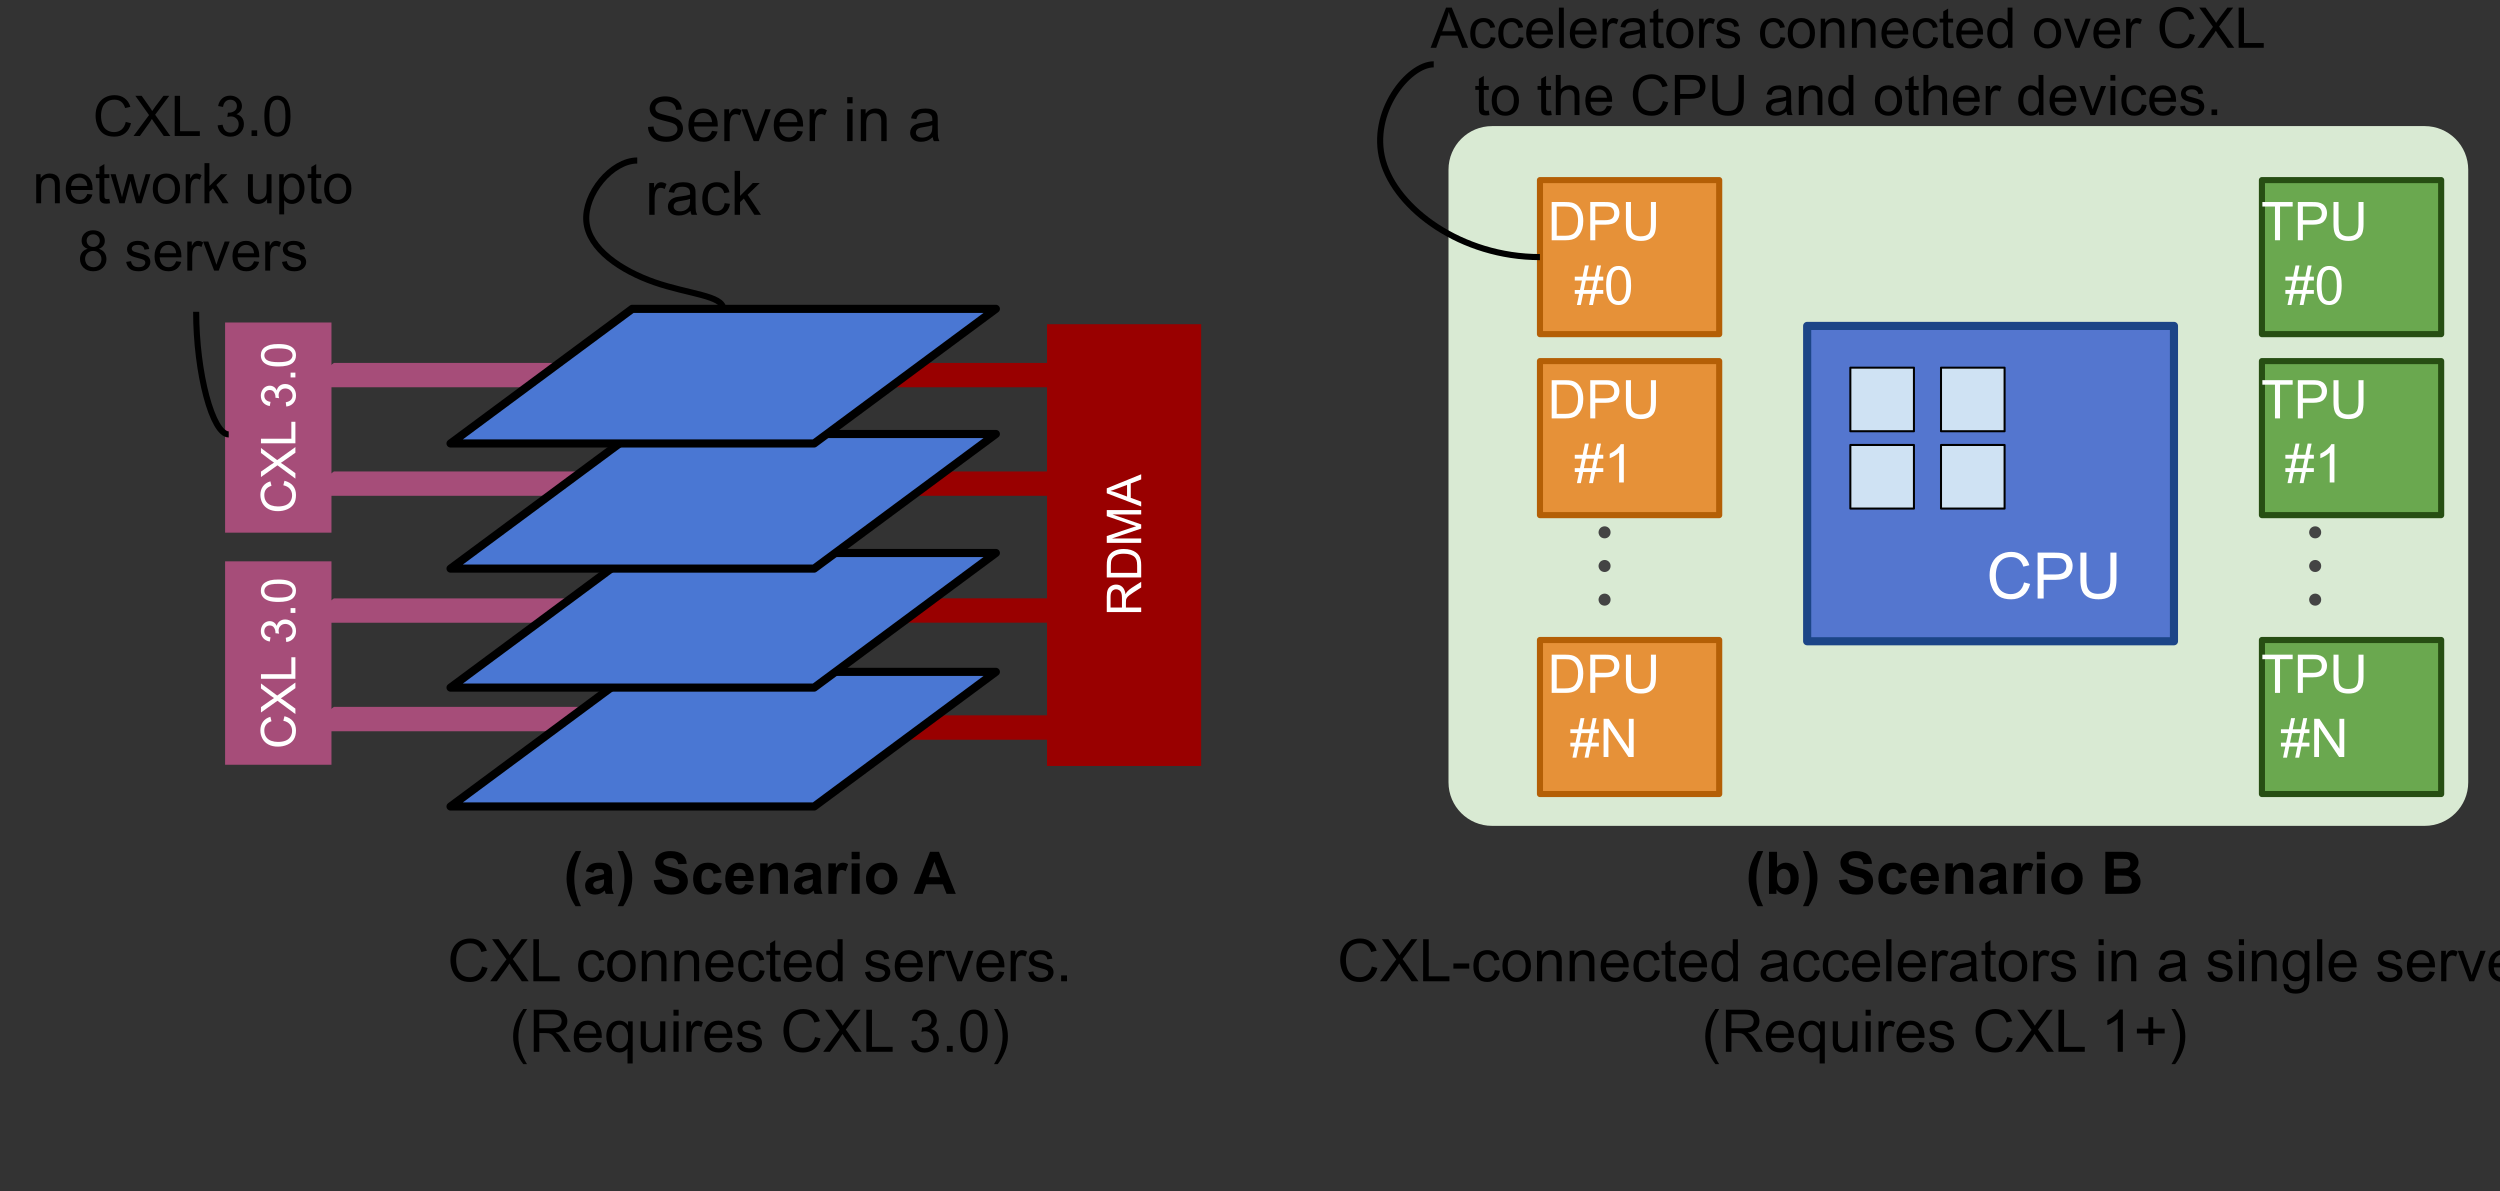 <?xml version="1.0" encoding="UTF-8"?>
<svg xmlns="http://www.w3.org/2000/svg" xmlns:xlink="http://www.w3.org/1999/xlink" width="936pt" height="446pt" viewBox="0 0 936 446" version="1.1">
<rect x="0" y="0" width="936" height="446" fill="#333333" stroke="none"/>
<defs>
<g>
<symbol overflow="visible" id="glyph0-0">
<path style="stroke:none;" d="M 0 -2.25 L -11.25 -2.25 L -11.25 -11.25 L 0 -11.25 Z M -0.281 -2.531 L -0.281 -10.969 L -10.969 -10.969 L -10.969 -2.531 Z M -0.281 -2.531 "/>
</symbol>
<symbol overflow="visible" id="glyph0-1">
<path style="stroke:none;" d="M -4.516 -10.578 L -4.094 -12.281 C -2.688 -11.926 -1.613 -11.285 -0.875 -10.359 C -0.145 -9.43 0.219 -8.297 0.219 -6.953 C 0.219 -5.566 -0.062 -4.438 -0.625 -3.562 C -1.195 -2.695 -2.016 -2.035 -3.078 -1.578 C -4.148 -1.117 -5.305 -0.891 -6.547 -0.891 C -7.879 -0.891 -9.047 -1.145 -10.047 -1.656 C -11.047 -2.176 -11.805 -2.91 -12.328 -3.859 C -12.848 -4.805 -13.109 -5.848 -13.109 -6.984 C -13.109 -8.266 -12.781 -9.344 -12.125 -10.219 C -11.469 -11.102 -10.547 -11.719 -9.359 -12.062 L -8.953 -10.391 C -9.891 -10.086 -10.57 -9.648 -11 -9.078 C -11.426 -8.516 -11.641 -7.801 -11.641 -6.938 C -11.641 -5.945 -11.398 -5.117 -10.922 -4.453 C -10.453 -3.797 -9.816 -3.332 -9.016 -3.062 C -8.223 -2.789 -7.398 -2.656 -6.547 -2.656 C -5.453 -2.656 -4.492 -2.812 -3.672 -3.125 C -2.859 -3.445 -2.25 -3.945 -1.844 -4.625 C -1.438 -5.301 -1.234 -6.031 -1.234 -6.812 C -1.234 -7.77 -1.508 -8.578 -2.062 -9.234 C -2.613 -9.898 -3.43 -10.348 -4.516 -10.578 Z M -4.516 -10.578 "/>
</symbol>
<symbol overflow="visible" id="glyph0-2">
<path style="stroke:none;" d="M 0 -0.078 L -6.719 -5.062 L -12.891 -0.672 L -12.891 -2.703 L -9.578 -5.031 C -8.891 -5.52 -8.363 -5.867 -8 -6.078 C -8.469 -6.359 -8.957 -6.695 -9.469 -7.094 L -12.891 -9.688 L -12.891 -11.547 L -6.812 -7.016 L 0 -11.891 L 0 -9.781 L -4.594 -6.547 C -4.863 -6.359 -5.148 -6.172 -5.453 -5.984 C -4.984 -5.691 -4.66 -5.484 -4.484 -5.359 L 0 -2.125 Z M 0 -0.078 "/>
</symbol>
<symbol overflow="visible" id="glyph0-3">
<path style="stroke:none;" d="M 0 -1.312 L -12.891 -1.312 L -12.891 -3.031 L -1.516 -3.031 L -1.516 -9.375 L 0 -9.375 Z M 0 -1.312 "/>
</symbol>
<symbol overflow="visible" id="glyph0-4">
<path style="stroke:none;" d=""/>
</symbol>
<symbol overflow="visible" id="glyph0-5">
<path style="stroke:none;" d="M -3.406 -0.75 L -3.609 -2.344 C -2.711 -2.52 -2.066 -2.828 -1.672 -3.266 C -1.273 -3.703 -1.078 -4.234 -1.078 -4.859 C -1.078 -5.609 -1.332 -6.238 -1.844 -6.75 C -2.363 -7.258 -3.004 -7.516 -3.766 -7.516 C -4.492 -7.516 -5.094 -7.273 -5.562 -6.797 C -6.039 -6.328 -6.281 -5.727 -6.281 -5 C -6.281 -4.695 -6.219 -4.32 -6.094 -3.875 L -7.484 -4.047 C -7.473 -4.148 -7.469 -4.238 -7.469 -4.312 C -7.469 -4.977 -7.645 -5.582 -8 -6.125 C -8.352 -6.664 -8.895 -6.938 -9.625 -6.938 C -10.207 -6.938 -10.688 -6.738 -11.062 -6.344 C -11.445 -5.945 -11.641 -5.441 -11.641 -4.828 C -11.641 -4.211 -11.445 -3.695 -11.062 -3.281 C -10.676 -2.875 -10.094 -2.613 -9.312 -2.5 L -9.594 -0.922 C -10.656 -1.109 -11.477 -1.547 -12.062 -2.234 C -12.645 -2.922 -12.938 -3.773 -12.938 -4.797 C -12.938 -5.492 -12.785 -6.141 -12.484 -6.734 C -12.18 -7.328 -11.77 -7.781 -11.25 -8.094 C -10.727 -8.406 -10.176 -8.562 -9.594 -8.562 C -9.031 -8.562 -8.52 -8.41 -8.062 -8.109 C -7.613 -7.816 -7.254 -7.375 -6.984 -6.781 C -6.805 -7.539 -6.438 -8.129 -5.875 -8.547 C -5.32 -8.973 -4.633 -9.188 -3.812 -9.188 C -2.688 -9.188 -1.727 -8.773 -0.938 -7.953 C -0.156 -7.141 0.234 -6.109 0.234 -4.859 C 0.234 -3.723 -0.102 -2.781 -0.781 -2.031 C -1.457 -1.289 -2.332 -0.863 -3.406 -0.75 Z M -3.406 -0.75 "/>
</symbol>
<symbol overflow="visible" id="glyph0-6">
<path style="stroke:none;" d="M 0 -1.641 L -1.797 -1.641 L -1.797 -3.438 L 0 -3.438 Z M 0 -1.641 "/>
</symbol>
<symbol overflow="visible" id="glyph0-7">
<path style="stroke:none;" d="M -6.359 -0.75 C -7.879 -0.75 -9.102 -0.906 -10.031 -1.219 C -10.957 -1.531 -11.672 -1.992 -12.172 -2.609 C -12.68 -3.234 -12.938 -4.016 -12.938 -4.953 C -12.938 -5.641 -12.797 -6.242 -12.516 -6.766 C -12.242 -7.285 -11.844 -7.711 -11.312 -8.047 C -10.789 -8.391 -10.148 -8.66 -9.391 -8.859 C -8.641 -9.055 -7.629 -9.156 -6.359 -9.156 C -4.848 -9.156 -3.625 -9 -2.688 -8.688 C -1.758 -8.375 -1.039 -7.906 -0.531 -7.281 C -0.031 -6.664 0.219 -5.891 0.219 -4.953 C 0.219 -3.703 -0.223 -2.723 -1.109 -2.016 C -2.18 -1.172 -3.93 -0.75 -6.359 -0.75 Z M -6.359 -2.375 C -4.242 -2.375 -2.832 -2.617 -2.125 -3.109 C -1.426 -3.609 -1.078 -4.223 -1.078 -4.953 C -1.078 -5.672 -1.426 -6.281 -2.125 -6.781 C -2.832 -7.281 -4.242 -7.531 -6.359 -7.531 C -8.473 -7.531 -9.879 -7.281 -10.578 -6.781 C -11.273 -6.281 -11.625 -5.664 -11.625 -4.938 C -11.625 -4.207 -11.316 -3.625 -10.703 -3.188 C -9.922 -2.645 -8.473 -2.375 -6.359 -2.375 Z M -6.359 -2.375 "/>
</symbol>
<symbol overflow="visible" id="glyph0-8">
<path style="stroke:none;" d="M 0 -1.422 L -12.891 -1.422 L -12.891 -7.125 C -12.891 -8.27 -12.77 -9.141 -12.531 -9.734 C -12.301 -10.336 -11.895 -10.816 -11.312 -11.172 C -10.727 -11.535 -10.082 -11.719 -9.375 -11.719 C -8.457 -11.719 -7.688 -11.422 -7.062 -10.828 C -6.438 -10.234 -6.035 -9.32 -5.859 -8.094 C -5.641 -8.539 -5.426 -8.879 -5.219 -9.109 C -4.758 -9.609 -4.188 -10.082 -3.5 -10.531 L 0 -12.766 L 0 -10.625 L -2.688 -8.922 C -3.457 -8.422 -4.047 -8.008 -4.453 -7.688 C -4.867 -7.363 -5.156 -7.07 -5.312 -6.812 C -5.477 -6.562 -5.594 -6.305 -5.656 -6.047 C -5.695 -5.848 -5.719 -5.531 -5.719 -5.094 L -5.719 -3.125 L 0 -3.125 Z M -7.203 -3.125 L -7.203 -6.781 C -7.203 -7.562 -7.281 -8.172 -7.438 -8.609 C -7.602 -9.047 -7.863 -9.379 -8.219 -9.609 C -8.57 -9.836 -8.957 -9.953 -9.375 -9.953 C -9.977 -9.953 -10.477 -9.727 -10.875 -9.281 C -11.27 -8.844 -11.469 -8.148 -11.469 -7.203 L -11.469 -3.125 Z M -7.203 -3.125 "/>
</symbol>
<symbol overflow="visible" id="glyph0-9">
<path style="stroke:none;" d="M 0 -1.391 L -12.891 -1.391 L -12.891 -5.828 C -12.891 -6.828 -12.828 -7.594 -12.703 -8.125 C -12.535 -8.863 -12.227 -9.492 -11.781 -10.016 C -11.207 -10.691 -10.473 -11.195 -9.578 -11.531 C -8.68 -11.875 -7.66 -12.047 -6.516 -12.047 C -5.535 -12.047 -4.664 -11.93 -3.906 -11.703 C -3.156 -11.473 -2.531 -11.176 -2.031 -10.812 C -1.539 -10.457 -1.148 -10.066 -0.859 -9.641 C -0.578 -9.223 -0.363 -8.711 -0.219 -8.109 C -0.07 -7.504 0 -6.812 0 -6.031 Z M -1.516 -3.094 L -1.516 -5.844 C -1.516 -6.695 -1.594 -7.363 -1.75 -7.844 C -1.914 -8.32 -2.141 -8.707 -2.422 -9 C -2.828 -9.406 -3.367 -9.719 -4.047 -9.938 C -4.734 -10.164 -5.566 -10.281 -6.547 -10.281 C -7.891 -10.281 -8.922 -10.055 -9.641 -9.609 C -10.367 -9.172 -10.852 -8.633 -11.094 -8 C -11.27 -7.551 -11.359 -6.816 -11.359 -5.797 L -11.359 -3.094 Z M -1.516 -3.094 "/>
</symbol>
<symbol overflow="visible" id="glyph0-10">
<path style="stroke:none;" d="M 0 -1.344 L -12.891 -1.344 L -12.891 -3.906 L -3.766 -6.953 C -2.91 -7.234 -2.273 -7.438 -1.859 -7.562 C -2.328 -7.707 -3.016 -7.938 -3.922 -8.25 L -12.891 -11.344 L -12.891 -13.625 L 0 -13.625 L 0 -11.984 L -10.781 -11.984 L 0 -8.25 L 0 -6.703 L -10.969 -2.984 L 0 -2.984 Z M 0 -1.344 "/>
</symbol>
<symbol overflow="visible" id="glyph0-11">
<path style="stroke:none;" d="M 0 0.031 L -12.891 -4.922 L -12.891 -6.766 L 0 -12.031 L 0 -10.094 L -3.906 -8.594 L -3.906 -3.203 L 0 -1.781 Z M -5.297 -3.688 L -5.297 -8.062 L -8.859 -6.719 C -9.941 -6.301 -10.832 -5.992 -11.531 -5.797 C -10.707 -5.641 -9.891 -5.41 -9.078 -5.109 Z M -5.297 -3.688 "/>
</symbol>
<symbol overflow="visible" id="glyph1-0">
<path style="stroke:none;" d="M 2.875 0 L 2.875 -14.375 L 14.375 -14.375 L 14.375 0 Z M 3.234 -0.359 L 14.016 -0.359 L 14.016 -14.016 L 3.234 -14.016 Z M 3.234 -0.359 "/>
</symbol>
<symbol overflow="visible" id="glyph1-1">
<path style="stroke:none;" d="M 1.031 -5.297 L 3.094 -5.469 C 3.188 -4.645 3.41 -3.969 3.766 -3.438 C 4.117 -2.914 4.672 -2.488 5.422 -2.156 C 6.172 -1.832 7.016 -1.672 7.953 -1.672 C 8.785 -1.672 9.52 -1.797 10.156 -2.047 C 10.789 -2.297 11.266 -2.633 11.578 -3.062 C 11.891 -3.488 12.047 -3.957 12.047 -4.469 C 12.047 -4.988 11.895 -5.441 11.594 -5.828 C 11.289 -6.211 10.797 -6.535 10.109 -6.797 C 9.66 -6.961 8.68 -7.227 7.172 -7.594 C 5.66 -7.957 4.602 -8.301 4 -8.625 C 3.207 -9.039 2.617 -9.551 2.234 -10.156 C 1.848 -10.77 1.656 -11.453 1.656 -12.203 C 1.656 -13.035 1.891 -13.812 2.359 -14.531 C 2.836 -15.258 3.531 -15.812 4.438 -16.188 C 5.344 -16.562 6.348 -16.75 7.453 -16.75 C 8.672 -16.75 9.742 -16.551 10.672 -16.156 C 11.609 -15.758 12.328 -15.18 12.828 -14.422 C 13.336 -13.66 13.609 -12.797 13.641 -11.828 L 11.562 -11.672 C 11.445 -12.711 11.062 -13.5 10.406 -14.031 C 9.758 -14.562 8.805 -14.828 7.547 -14.828 C 6.234 -14.828 5.273 -14.582 4.672 -14.094 C 4.066 -13.613 3.766 -13.035 3.766 -12.359 C 3.766 -11.766 3.977 -11.273 4.406 -10.891 C 4.82 -10.516 5.914 -10.125 7.688 -9.719 C 9.457 -9.32 10.672 -8.973 11.328 -8.672 C 12.285 -8.223 12.992 -7.66 13.453 -6.984 C 13.91 -6.305 14.141 -5.531 14.141 -4.656 C 14.141 -3.77 13.891 -2.941 13.391 -2.172 C 12.891 -1.398 12.164 -0.797 11.219 -0.359 C 10.281 0.066 9.223 0.281 8.047 0.281 C 6.555 0.281 5.305 0.066 4.297 -0.359 C 3.297 -0.797 2.508 -1.453 1.938 -2.328 C 1.363 -3.203 1.062 -4.191 1.031 -5.297 Z M 1.031 -5.297 "/>
</symbol>
<symbol overflow="visible" id="glyph1-2">
<path style="stroke:none;" d="M 9.688 -3.844 L 11.766 -3.578 C 11.441 -2.359 10.832 -1.41 9.938 -0.734 C 9.051 -0.066 7.914 0.266 6.531 0.266 C 4.781 0.266 3.395 -0.27 2.375 -1.344 C 1.352 -2.414 0.844 -3.922 0.844 -5.859 C 0.844 -7.867 1.359 -9.426 2.391 -10.531 C 3.422 -11.645 4.758 -12.203 6.406 -12.203 C 8.008 -12.203 9.316 -11.656 10.328 -10.562 C 11.336 -9.477 11.844 -7.953 11.844 -5.984 C 11.844 -5.867 11.836 -5.691 11.828 -5.453 L 2.938 -5.453 C 3.008 -4.141 3.379 -3.133 4.047 -2.438 C 4.711 -1.738 5.539 -1.391 6.531 -1.391 C 7.27 -1.391 7.898 -1.582 8.422 -1.969 C 8.953 -2.363 9.375 -2.988 9.688 -3.844 Z M 3.047 -7.109 L 9.703 -7.109 C 9.609 -8.109 9.352 -8.859 8.938 -9.359 C 8.289 -10.141 7.457 -10.531 6.438 -10.531 C 5.508 -10.531 4.727 -10.219 4.094 -9.594 C 3.457 -8.977 3.109 -8.148 3.047 -7.109 Z M 3.047 -7.109 "/>
</symbol>
<symbol overflow="visible" id="glyph1-3">
<path style="stroke:none;" d="M 1.5 0 L 1.5 -11.922 L 3.312 -11.922 L 3.312 -10.125 C 3.781 -10.969 4.207 -11.523 4.594 -11.797 C 4.988 -12.066 5.422 -12.203 5.891 -12.203 C 6.578 -12.203 7.27 -11.984 7.969 -11.547 L 7.281 -9.672 C 6.781 -9.961 6.285 -10.109 5.797 -10.109 C 5.348 -10.109 4.945 -9.973 4.594 -9.703 C 4.25 -9.441 4.004 -9.078 3.859 -8.609 C 3.629 -7.891 3.516 -7.102 3.516 -6.25 L 3.516 0 Z M 1.5 0 "/>
</symbol>
<symbol overflow="visible" id="glyph1-4">
<path style="stroke:none;" d="M 4.828 0 L 0.297 -11.922 L 2.422 -11.922 L 4.984 -4.781 C 5.266 -4.008 5.52 -3.207 5.75 -2.375 C 5.926 -3.008 6.176 -3.77 6.5 -4.656 L 9.156 -11.922 L 11.234 -11.922 L 6.719 0 Z M 4.828 0 "/>
</symbol>
<symbol overflow="visible" id="glyph1-5">
<path style="stroke:none;" d=""/>
</symbol>
<symbol overflow="visible" id="glyph1-6">
<path style="stroke:none;" d="M 1.531 -14.141 L 1.531 -16.469 L 3.547 -16.469 L 3.547 -14.141 Z M 1.531 0 L 1.531 -11.922 L 3.547 -11.922 L 3.547 0 Z M 1.531 0 "/>
</symbol>
<symbol overflow="visible" id="glyph1-7">
<path style="stroke:none;" d="M 1.516 0 L 1.516 -11.922 L 3.328 -11.922 L 3.328 -10.234 C 4.211 -11.547 5.477 -12.203 7.125 -12.203 C 7.844 -12.203 8.504 -12.07 9.109 -11.812 C 9.711 -11.551 10.164 -11.207 10.469 -10.781 C 10.77 -10.363 10.977 -9.867 11.094 -9.297 C 11.164 -8.922 11.203 -8.266 11.203 -7.328 L 11.203 0 L 9.188 0 L 9.188 -7.25 C 9.188 -8.07 9.109 -8.688 8.953 -9.094 C 8.797 -9.508 8.516 -9.836 8.109 -10.078 C 7.711 -10.316 7.242 -10.438 6.703 -10.438 C 5.836 -10.438 5.094 -10.164 4.469 -9.625 C 3.844 -9.082 3.531 -8.047 3.531 -6.516 L 3.531 0 Z M 1.516 0 "/>
</symbol>
<symbol overflow="visible" id="glyph1-8">
<path style="stroke:none;" d="M 9.297 -1.469 C 8.547 -0.832 7.82 -0.383 7.125 -0.125 C 6.438 0.133 5.695 0.266 4.906 0.266 C 3.594 0.266 2.582 -0.051 1.875 -0.688 C 1.176 -1.332 0.828 -2.148 0.828 -3.141 C 0.828 -3.723 0.957 -4.254 1.219 -4.734 C 1.488 -5.223 1.836 -5.613 2.266 -5.906 C 2.703 -6.195 3.191 -6.414 3.734 -6.562 C 4.129 -6.676 4.727 -6.781 5.531 -6.875 C 7.156 -7.07 8.352 -7.301 9.125 -7.562 C 9.133 -7.844 9.141 -8.02 9.141 -8.094 C 9.141 -8.914 8.945 -9.5 8.562 -9.844 C 8.051 -10.289 7.285 -10.516 6.266 -10.516 C 5.316 -10.516 4.613 -10.348 4.156 -10.016 C 3.707 -9.691 3.375 -9.102 3.156 -8.25 L 1.172 -8.531 C 1.359 -9.375 1.656 -10.055 2.062 -10.578 C 2.477 -11.098 3.07 -11.5 3.844 -11.781 C 4.625 -12.062 5.531 -12.203 6.562 -12.203 C 7.582 -12.203 8.41 -12.082 9.047 -11.844 C 9.68 -11.602 10.145 -11.301 10.438 -10.938 C 10.738 -10.57 10.953 -10.113 11.078 -9.562 C 11.141 -9.219 11.172 -8.594 11.172 -7.688 L 11.172 -5 C 11.172 -3.113 11.211 -1.922 11.297 -1.422 C 11.391 -0.93 11.562 -0.457 11.812 0 L 9.703 0 C 9.492 -0.414 9.359 -0.906 9.297 -1.469 Z M 9.125 -5.984 C 8.395 -5.68 7.297 -5.426 5.828 -5.219 C 4.992 -5.102 4.406 -4.969 4.062 -4.812 C 3.719 -4.664 3.453 -4.445 3.266 -4.156 C 3.078 -3.875 2.984 -3.555 2.984 -3.203 C 2.984 -2.66 3.188 -2.207 3.594 -1.844 C 4.008 -1.488 4.609 -1.312 5.391 -1.312 C 6.172 -1.312 6.863 -1.484 7.469 -1.828 C 8.07 -2.172 8.52 -2.633 8.812 -3.219 C 9.02 -3.676 9.125 -4.352 9.125 -5.25 Z M 9.125 -5.984 "/>
</symbol>
<symbol overflow="visible" id="glyph1-9">
<path style="stroke:none;" d="M 9.297 -4.375 L 11.281 -4.109 C 11.07 -2.742 10.52 -1.672 9.625 -0.891 C 8.727 -0.117 7.629 0.266 6.328 0.266 C 4.691 0.266 3.379 -0.266 2.391 -1.328 C 1.398 -2.398 0.906 -3.93 0.906 -5.922 C 0.906 -7.203 1.113 -8.328 1.531 -9.297 C 1.957 -10.266 2.609 -10.988 3.484 -11.469 C 4.359 -11.957 5.305 -12.203 6.328 -12.203 C 7.629 -12.203 8.691 -11.875 9.516 -11.219 C 10.336 -10.562 10.863 -9.629 11.094 -8.422 L 9.125 -8.125 C 8.938 -8.926 8.602 -9.523 8.125 -9.922 C 7.656 -10.328 7.082 -10.531 6.406 -10.531 C 5.395 -10.531 4.566 -10.164 3.922 -9.438 C 3.285 -8.707 2.969 -7.551 2.969 -5.969 C 2.969 -4.375 3.273 -3.211 3.891 -2.484 C 4.504 -1.754 5.305 -1.391 6.297 -1.391 C 7.086 -1.391 7.75 -1.633 8.281 -2.125 C 8.812 -2.613 9.148 -3.363 9.297 -4.375 Z M 9.297 -4.375 "/>
</symbol>
<symbol overflow="visible" id="glyph1-10">
<path style="stroke:none;" d="M 1.531 0 L 1.531 -16.469 L 3.547 -16.469 L 3.547 -7.078 L 8.328 -11.922 L 10.953 -11.922 L 6.391 -7.5 L 11.406 0 L 8.922 0 L 4.969 -6.094 L 3.547 -4.734 L 3.547 0 Z M 1.531 0 "/>
</symbol>
<symbol overflow="visible" id="glyph2-0">
<path style="stroke:none;" d="M 2.75 0 L 2.75 -13.75 L 13.75 -13.75 L 13.75 0 Z M 3.094 -0.344 L 13.406 -0.344 L 13.406 -13.406 L 3.094 -13.406 Z M 3.094 -0.344 "/>
</symbol>
<symbol overflow="visible" id="glyph2-1">
<path style="stroke:none;" d="M 12.938 -5.516 L 15.016 -5 C 14.578 -3.281 13.789 -1.973 12.656 -1.078 C 11.52 -0.18 10.133 0.266 8.5 0.266 C 6.801 0.266 5.422 -0.078 4.359 -0.766 C 3.297 -1.461 2.484 -2.461 1.922 -3.766 C 1.367 -5.078 1.094 -6.488 1.094 -8 C 1.094 -9.633 1.406 -11.062 2.031 -12.281 C 2.656 -13.5 3.547 -14.426 4.703 -15.062 C 5.867 -15.695 7.145 -16.016 8.531 -16.016 C 10.102 -16.016 11.426 -15.613 12.5 -14.812 C 13.57 -14.008 14.32 -12.883 14.75 -11.438 L 12.703 -10.953 C 12.336 -12.098 11.805 -12.93 11.109 -13.453 C 10.41 -13.973 9.535 -14.234 8.484 -14.234 C 7.273 -14.234 6.266 -13.941 5.453 -13.359 C 4.641 -12.785 4.066 -12.008 3.734 -11.031 C 3.41 -10.051 3.25 -9.039 3.25 -8 C 3.25 -6.664 3.441 -5.5 3.828 -4.5 C 4.223 -3.5 4.832 -2.75 5.656 -2.25 C 6.477 -1.758 7.367 -1.516 8.328 -1.516 C 9.492 -1.516 10.477 -1.848 11.281 -2.516 C 12.094 -3.191 12.645 -4.191 12.938 -5.516 Z M 12.938 -5.516 "/>
</symbol>
<symbol overflow="visible" id="glyph2-2">
<path style="stroke:none;" d="M 0.094 0 L 6.188 -8.203 L 0.812 -15.75 L 3.297 -15.75 L 6.156 -11.703 C 6.75 -10.867 7.172 -10.227 7.422 -9.781 C 7.773 -10.352 8.191 -10.945 8.672 -11.562 L 11.844 -15.75 L 14.109 -15.75 L 8.578 -8.328 L 14.531 0 L 11.953 0 L 8 -5.625 C 7.77 -5.945 7.539 -6.297 7.312 -6.672 C 6.957 -6.098 6.703 -5.703 6.547 -5.484 L 2.594 0 Z M 0.094 0 "/>
</symbol>
<symbol overflow="visible" id="glyph2-3">
<path style="stroke:none;" d="M 1.609 0 L 1.609 -15.75 L 3.703 -15.75 L 3.703 -1.859 L 11.453 -1.859 L 11.453 0 Z M 1.609 0 "/>
</symbol>
<symbol overflow="visible" id="glyph2-4">
<path style="stroke:none;" d=""/>
</symbol>
<symbol overflow="visible" id="glyph2-5">
<path style="stroke:none;" d="M 8.891 -4.172 L 10.797 -3.938 C 10.586 -2.625 10.055 -1.594 9.203 -0.844 C 8.348 -0.102 7.297 0.266 6.047 0.266 C 4.484 0.266 3.227 -0.242 2.281 -1.266 C 1.332 -2.285 0.859 -3.75 0.859 -5.656 C 0.859 -6.895 1.062 -7.973 1.469 -8.891 C 1.875 -9.816 2.492 -10.508 3.328 -10.969 C 4.172 -11.438 5.082 -11.672 6.062 -11.672 C 7.301 -11.672 8.312 -11.352 9.094 -10.719 C 9.883 -10.094 10.391 -9.207 10.609 -8.062 L 8.734 -7.766 C 8.555 -8.535 8.238 -9.113 7.781 -9.5 C 7.32 -9.883 6.773 -10.078 6.141 -10.078 C 5.16 -10.078 4.363 -9.727 3.75 -9.031 C 3.145 -8.332 2.844 -7.227 2.844 -5.719 C 2.844 -4.188 3.133 -3.07 3.719 -2.375 C 4.312 -1.676 5.082 -1.328 6.031 -1.328 C 6.789 -1.328 7.422 -1.562 7.922 -2.031 C 8.43 -2.5 8.754 -3.211 8.891 -4.172 Z M 8.891 -4.172 "/>
</symbol>
<symbol overflow="visible" id="glyph2-6">
<path style="stroke:none;" d="M 0.734 -5.703 C 0.734 -7.816 1.32 -9.383 2.5 -10.406 C 3.477 -11.25 4.672 -11.672 6.078 -11.672 C 7.648 -11.672 8.93 -11.156 9.922 -10.125 C 10.922 -9.094 11.422 -7.672 11.422 -5.859 C 11.422 -4.391 11.195 -3.234 10.75 -2.391 C 10.312 -1.555 9.672 -0.906 8.828 -0.438 C 7.992 0.031 7.078 0.266 6.078 0.266 C 4.484 0.266 3.191 -0.242 2.203 -1.266 C 1.223 -2.297 0.734 -3.773 0.734 -5.703 Z M 2.719 -5.703 C 2.719 -4.242 3.035 -3.148 3.672 -2.422 C 4.305 -1.691 5.109 -1.328 6.078 -1.328 C 7.035 -1.328 7.832 -1.691 8.469 -2.422 C 9.113 -3.16 9.438 -4.273 9.438 -5.766 C 9.438 -7.18 9.113 -8.25 8.469 -8.969 C 7.832 -9.695 7.035 -10.062 6.078 -10.062 C 5.109 -10.062 4.305 -9.695 3.672 -8.969 C 3.035 -8.25 2.719 -7.16 2.719 -5.703 Z M 2.719 -5.703 "/>
</symbol>
<symbol overflow="visible" id="glyph2-7">
<path style="stroke:none;" d="M 1.453 0 L 1.453 -11.406 L 3.188 -11.406 L 3.188 -9.781 C 4.031 -11.039 5.242 -11.672 6.828 -11.672 C 7.516 -11.672 8.145 -11.547 8.719 -11.297 C 9.289 -11.047 9.719 -10.719 10 -10.312 C 10.289 -9.914 10.492 -9.441 10.609 -8.891 C 10.68 -8.535 10.719 -7.91 10.719 -7.016 L 10.719 0 L 8.781 0 L 8.781 -6.938 C 8.781 -7.727 8.707 -8.316 8.562 -8.703 C 8.414 -9.098 8.148 -9.41 7.766 -9.641 C 7.379 -9.867 6.926 -9.984 6.406 -9.984 C 5.582 -9.984 4.875 -9.723 4.281 -9.203 C 3.688 -8.68 3.391 -7.691 3.391 -6.234 L 3.391 0 Z M 1.453 0 "/>
</symbol>
<symbol overflow="visible" id="glyph2-8">
<path style="stroke:none;" d="M 9.266 -3.672 L 11.266 -3.422 C 10.941 -2.254 10.352 -1.348 9.5 -0.703 C 8.656 -0.055 7.566 0.266 6.234 0.266 C 4.566 0.266 3.242 -0.25 2.266 -1.281 C 1.297 -2.312 0.812 -3.754 0.812 -5.609 C 0.812 -7.523 1.301 -9.016 2.281 -10.078 C 3.27 -11.141 4.555 -11.672 6.141 -11.672 C 7.66 -11.672 8.906 -11.148 9.875 -10.109 C 10.844 -9.066 11.328 -7.602 11.328 -5.719 C 11.328 -5.602 11.32 -5.43 11.312 -5.203 L 2.797 -5.203 C 2.867 -3.953 3.223 -2.992 3.859 -2.328 C 4.504 -1.66 5.301 -1.328 6.25 -1.328 C 6.957 -1.328 7.562 -1.516 8.062 -1.891 C 8.562 -2.266 8.961 -2.859 9.266 -3.672 Z M 2.906 -6.797 L 9.281 -6.797 C 9.195 -7.754 8.953 -8.473 8.547 -8.953 C 7.93 -9.703 7.133 -10.078 6.156 -10.078 C 5.27 -10.078 4.523 -9.781 3.922 -9.188 C 3.316 -8.594 2.977 -7.797 2.906 -6.797 Z M 2.906 -6.797 "/>
</symbol>
<symbol overflow="visible" id="glyph2-9">
<path style="stroke:none;" d="M 5.672 -1.734 L 5.953 -0.016 C 5.41 0.098 4.922 0.156 4.484 0.156 C 3.785 0.156 3.242 0.047 2.859 -0.172 C 2.473 -0.398 2.203 -0.691 2.047 -1.047 C 1.891 -1.41 1.812 -2.176 1.812 -3.344 L 1.812 -9.906 L 0.391 -9.906 L 0.391 -11.406 L 1.812 -11.406 L 1.812 -14.234 L 3.734 -15.391 L 3.734 -11.406 L 5.672 -11.406 L 5.672 -9.906 L 3.734 -9.906 L 3.734 -3.234 C 3.734 -2.68 3.766 -2.328 3.828 -2.172 C 3.898 -2.016 4.008 -1.891 4.156 -1.797 C 4.312 -1.703 4.535 -1.656 4.828 -1.656 C 5.035 -1.656 5.316 -1.68 5.672 -1.734 Z M 5.672 -1.734 "/>
</symbol>
<symbol overflow="visible" id="glyph2-10">
<path style="stroke:none;" d="M 8.859 0 L 8.859 -1.438 C 8.129 -0.301 7.062 0.266 5.656 0.266 C 4.75 0.266 3.914 0.016 3.156 -0.484 C 2.395 -0.992 1.801 -1.695 1.375 -2.594 C 0.957 -3.488 0.75 -4.52 0.75 -5.688 C 0.75 -6.832 0.938 -7.867 1.312 -8.797 C 1.695 -9.723 2.27 -10.43 3.031 -10.922 C 3.789 -11.422 4.641 -11.672 5.578 -11.672 C 6.266 -11.672 6.875 -11.523 7.406 -11.234 C 7.945 -10.941 8.383 -10.562 8.719 -10.094 L 8.719 -15.75 L 10.641 -15.75 L 10.641 0 Z M 2.734 -5.688 C 2.734 -4.227 3.039 -3.133 3.656 -2.406 C 4.281 -1.688 5.008 -1.328 5.844 -1.328 C 6.688 -1.328 7.406 -1.672 8 -2.359 C 8.594 -3.055 8.891 -4.113 8.891 -5.531 C 8.891 -7.094 8.586 -8.238 7.984 -8.969 C 7.379 -9.695 6.641 -10.062 5.766 -10.062 C 4.898 -10.062 4.176 -9.707 3.594 -9 C 3.02 -8.301 2.734 -7.195 2.734 -5.688 Z M 2.734 -5.688 "/>
</symbol>
<symbol overflow="visible" id="glyph2-11">
<path style="stroke:none;" d="M 0.672 -3.406 L 2.594 -3.703 C 2.695 -2.941 2.992 -2.352 3.484 -1.938 C 3.973 -1.531 4.66 -1.328 5.547 -1.328 C 6.43 -1.328 7.086 -1.508 7.516 -1.875 C 7.953 -2.238 8.172 -2.66 8.172 -3.141 C 8.172 -3.578 7.977 -3.922 7.594 -4.172 C 7.332 -4.348 6.676 -4.566 5.625 -4.828 C 4.195 -5.191 3.207 -5.504 2.656 -5.766 C 2.113 -6.023 1.703 -6.383 1.422 -6.844 C 1.141 -7.312 1 -7.82 1 -8.375 C 1 -8.883 1.113 -9.352 1.344 -9.781 C 1.582 -10.219 1.898 -10.582 2.297 -10.875 C 2.598 -11.094 3.008 -11.281 3.531 -11.438 C 4.051 -11.594 4.609 -11.672 5.203 -11.672 C 6.098 -11.672 6.883 -11.539 7.562 -11.281 C 8.238 -11.02 8.738 -10.672 9.062 -10.234 C 9.383 -9.797 9.602 -9.207 9.719 -8.469 L 7.828 -8.203 C 7.742 -8.797 7.492 -9.254 7.078 -9.578 C 6.672 -9.91 6.094 -10.078 5.344 -10.078 C 4.445 -10.078 3.812 -9.93 3.438 -9.641 C 3.062 -9.348 2.875 -9.004 2.875 -8.609 C 2.875 -8.359 2.953 -8.129 3.109 -7.922 C 3.266 -7.711 3.508 -7.539 3.844 -7.406 C 4.039 -7.344 4.609 -7.18 5.547 -6.922 C 6.922 -6.555 7.879 -6.254 8.422 -6.016 C 8.961 -5.785 9.383 -5.445 9.688 -5 C 10 -4.562 10.156 -4.016 10.156 -3.359 C 10.156 -2.711 9.969 -2.102 9.594 -1.531 C 9.219 -0.957 8.672 -0.516 7.953 -0.203 C 7.242 0.109 6.441 0.266 5.547 0.266 C 4.066 0.266 2.938 -0.039 2.156 -0.656 C 1.383 -1.281 0.891 -2.195 0.672 -3.406 Z M 0.672 -3.406 "/>
</symbol>
<symbol overflow="visible" id="glyph2-12">
<path style="stroke:none;" d="M 1.422 0 L 1.422 -11.406 L 3.172 -11.406 L 3.172 -9.672 C 3.609 -10.484 4.016 -11.02 4.391 -11.281 C 4.773 -11.539 5.191 -11.672 5.641 -11.672 C 6.297 -11.672 6.957 -11.461 7.625 -11.047 L 6.969 -9.25 C 6.488 -9.531 6.016 -9.672 5.547 -9.672 C 5.117 -9.672 4.738 -9.539 4.406 -9.281 C 4.07 -9.031 3.832 -8.68 3.688 -8.234 C 3.469 -7.547 3.359 -6.789 3.359 -5.969 L 3.359 0 Z M 1.422 0 "/>
</symbol>
<symbol overflow="visible" id="glyph2-13">
<path style="stroke:none;" d="M 4.625 0 L 0.281 -11.406 L 2.328 -11.406 L 4.766 -4.578 C 5.035 -3.836 5.281 -3.07 5.5 -2.281 C 5.676 -2.883 5.914 -3.609 6.219 -4.453 L 8.75 -11.406 L 10.75 -11.406 L 6.422 0 Z M 4.625 0 "/>
</symbol>
<symbol overflow="visible" id="glyph2-14">
<path style="stroke:none;" d="M 2 0 L 2 -2.203 L 4.203 -2.203 L 4.203 0 Z M 2 0 "/>
</symbol>
<symbol overflow="visible" id="glyph2-15">
<path style="stroke:none;" d="M 5.141 4.625 C 4.078 3.281 3.176 1.707 2.438 -0.094 C 1.695 -1.895 1.328 -3.766 1.328 -5.703 C 1.328 -7.41 1.602 -9.047 2.156 -10.609 C 2.801 -12.422 3.797 -14.223 5.141 -16.016 L 6.531 -16.016 C 5.664 -14.523 5.094 -13.461 4.812 -12.828 C 4.375 -11.836 4.031 -10.805 3.781 -9.734 C 3.469 -8.391 3.312 -7.039 3.312 -5.688 C 3.312 -2.25 4.383 1.188 6.531 4.625 Z M 5.141 4.625 "/>
</symbol>
<symbol overflow="visible" id="glyph2-16">
<path style="stroke:none;" d="M 1.734 0 L 1.734 -15.75 L 8.719 -15.75 C 10.113 -15.75 11.176 -15.609 11.906 -15.328 C 12.645 -15.047 13.227 -14.547 13.656 -13.828 C 14.094 -13.109 14.312 -12.316 14.312 -11.453 C 14.312 -10.336 13.953 -9.395 13.234 -8.625 C 12.516 -7.863 11.398 -7.379 9.891 -7.172 C 10.43 -6.898 10.848 -6.633 11.141 -6.375 C 11.742 -5.82 12.32 -5.125 12.875 -4.281 L 15.609 0 L 12.984 0 L 10.906 -3.281 C 10.289 -4.219 9.785 -4.938 9.391 -5.438 C 9.004 -5.945 8.656 -6.301 8.344 -6.5 C 8.031 -6.695 7.711 -6.836 7.391 -6.922 C 7.148 -6.973 6.766 -7 6.234 -7 L 3.812 -7 L 3.812 0 Z M 3.812 -8.797 L 8.297 -8.797 C 9.242 -8.797 9.984 -8.895 10.516 -9.094 C 11.055 -9.289 11.469 -9.602 11.75 -10.031 C 12.031 -10.469 12.172 -10.941 12.172 -11.453 C 12.172 -12.191 11.898 -12.801 11.359 -13.281 C 10.816 -13.77 9.961 -14.016 8.797 -14.016 L 3.812 -14.016 Z M 3.812 -8.797 "/>
</symbol>
<symbol overflow="visible" id="glyph2-17">
<path style="stroke:none;" d="M 8.719 4.375 L 8.719 -1.219 C 8.414 -0.789 7.992 -0.438 7.453 -0.156 C 6.922 0.125 6.348 0.266 5.734 0.266 C 4.379 0.266 3.211 -0.273 2.234 -1.359 C 1.266 -2.441 0.781 -3.926 0.781 -5.812 C 0.781 -6.957 0.977 -7.984 1.375 -8.891 C 1.77 -9.805 2.344 -10.5 3.094 -10.969 C 3.852 -11.438 4.688 -11.672 5.594 -11.672 C 7 -11.672 8.109 -11.078 8.922 -9.891 L 8.922 -11.406 L 10.656 -11.406 L 10.656 4.375 Z M 2.766 -5.734 C 2.766 -4.266 3.07 -3.16 3.688 -2.422 C 4.301 -1.691 5.035 -1.328 5.891 -1.328 C 6.723 -1.328 7.438 -1.676 8.031 -2.375 C 8.625 -3.07 8.922 -4.133 8.922 -5.562 C 8.922 -7.082 8.602 -8.223 7.969 -8.984 C 7.344 -9.754 6.609 -10.141 5.766 -10.141 C 4.93 -10.141 4.223 -9.781 3.641 -9.062 C 3.055 -8.352 2.766 -7.242 2.766 -5.734 Z M 2.766 -5.734 "/>
</symbol>
<symbol overflow="visible" id="glyph2-18">
<path style="stroke:none;" d="M 8.922 0 L 8.922 -1.672 C 8.035 -0.379 6.832 0.266 5.312 0.266 C 4.633 0.266 4.004 0.133 3.422 -0.125 C 2.836 -0.383 2.406 -0.707 2.125 -1.094 C 1.844 -1.488 1.645 -1.969 1.531 -2.531 C 1.445 -2.914 1.406 -3.52 1.406 -4.344 L 1.406 -11.406 L 3.344 -11.406 L 3.344 -5.078 C 3.344 -4.066 3.379 -3.391 3.453 -3.047 C 3.578 -2.535 3.836 -2.133 4.234 -1.844 C 4.629 -1.551 5.113 -1.406 5.688 -1.406 C 6.27 -1.406 6.816 -1.551 7.328 -1.844 C 7.836 -2.145 8.195 -2.551 8.406 -3.062 C 8.613 -3.57 8.719 -4.316 8.719 -5.297 L 8.719 -11.406 L 10.656 -11.406 L 10.656 0 Z M 8.922 0 "/>
</symbol>
<symbol overflow="visible" id="glyph2-19">
<path style="stroke:none;" d="M 1.469 -13.531 L 1.469 -15.75 L 3.391 -15.75 L 3.391 -13.531 Z M 1.469 0 L 1.469 -11.406 L 3.391 -11.406 L 3.391 0 Z M 1.469 0 "/>
</symbol>
<symbol overflow="visible" id="glyph2-20">
<path style="stroke:none;" d="M 0.922 -4.156 L 2.859 -4.422 C 3.078 -3.316 3.453 -2.523 3.984 -2.047 C 4.523 -1.566 5.176 -1.328 5.938 -1.328 C 6.852 -1.328 7.625 -1.641 8.25 -2.266 C 8.875 -2.898 9.188 -3.68 9.188 -4.609 C 9.188 -5.492 8.895 -6.223 8.312 -6.797 C 7.727 -7.379 6.992 -7.672 6.109 -7.672 C 5.734 -7.672 5.273 -7.598 4.734 -7.453 L 4.953 -9.156 C 5.078 -9.133 5.18 -9.125 5.266 -9.125 C 6.086 -9.125 6.828 -9.336 7.484 -9.766 C 8.141 -10.203 8.469 -10.867 8.469 -11.766 C 8.469 -12.473 8.227 -13.055 7.75 -13.516 C 7.27 -13.984 6.648 -14.219 5.891 -14.219 C 5.141 -14.219 4.516 -13.984 4.016 -13.516 C 3.516 -13.047 3.191 -12.336 3.047 -11.391 L 1.125 -11.734 C 1.352 -13.023 1.883 -14.023 2.719 -14.734 C 3.562 -15.453 4.609 -15.812 5.859 -15.812 C 6.711 -15.812 7.5 -15.625 8.219 -15.25 C 8.945 -14.883 9.504 -14.383 9.891 -13.75 C 10.273 -13.113 10.469 -12.438 10.469 -11.719 C 10.469 -11.039 10.285 -10.422 9.922 -9.859 C 9.555 -9.305 9.016 -8.863 8.297 -8.531 C 9.223 -8.312 9.941 -7.863 10.453 -7.188 C 10.973 -6.508 11.234 -5.664 11.234 -4.656 C 11.234 -3.281 10.734 -2.113 9.734 -1.156 C 8.734 -0.195 7.469 0.281 5.938 0.281 C 4.551 0.281 3.398 -0.129 2.484 -0.953 C 1.578 -1.773 1.055 -2.844 0.922 -4.156 Z M 0.922 -4.156 "/>
</symbol>
<symbol overflow="visible" id="glyph2-21">
<path style="stroke:none;" d="M 0.906 -7.766 C 0.906 -9.629 1.098 -11.129 1.484 -12.266 C 1.867 -13.398 2.438 -14.273 3.188 -14.891 C 3.945 -15.504 4.898 -15.812 6.047 -15.812 C 6.891 -15.812 7.629 -15.641 8.266 -15.297 C 8.91 -14.961 9.438 -14.473 9.844 -13.828 C 10.258 -13.191 10.586 -12.41 10.828 -11.484 C 11.066 -10.566 11.188 -9.328 11.188 -7.766 C 11.188 -5.922 10.992 -4.43 10.609 -3.297 C 10.234 -2.16 9.664 -1.281 8.906 -0.656 C 8.156 -0.039 7.203 0.266 6.047 0.266 C 4.523 0.266 3.332 -0.273 2.469 -1.359 C 1.426 -2.672 0.906 -4.805 0.906 -7.766 Z M 2.906 -7.766 C 2.906 -5.18 3.207 -3.461 3.812 -2.609 C 4.414 -1.754 5.16 -1.328 6.047 -1.328 C 6.93 -1.328 7.676 -1.754 8.281 -2.609 C 8.895 -3.473 9.203 -5.191 9.203 -7.766 C 9.203 -10.359 8.895 -12.082 8.281 -12.938 C 7.676 -13.789 6.926 -14.219 6.031 -14.219 C 5.133 -14.219 4.426 -13.836 3.906 -13.078 C 3.238 -12.117 2.906 -10.348 2.906 -7.766 Z M 2.906 -7.766 "/>
</symbol>
<symbol overflow="visible" id="glyph2-22">
<path style="stroke:none;" d="M 2.719 4.625 L 1.328 4.625 C 3.473 1.188 4.547 -2.25 4.547 -5.688 C 4.547 -7.039 4.391 -8.379 4.078 -9.703 C 3.836 -10.773 3.5 -11.805 3.062 -12.797 C 2.781 -13.441 2.203 -14.516 1.328 -16.016 L 2.719 -16.016 C 4.062 -14.223 5.055 -12.422 5.703 -10.609 C 6.254 -9.047 6.531 -7.41 6.531 -5.703 C 6.531 -3.766 6.16 -1.895 5.422 -0.094 C 4.68 1.707 3.781 3.281 2.719 4.625 Z M 2.719 4.625 "/>
</symbol>
<symbol overflow="visible" id="glyph2-23">
<path style="stroke:none;" d="M 0.703 -4.734 L 0.703 -6.672 L 6.641 -6.672 L 6.641 -4.734 Z M 0.703 -4.734 "/>
</symbol>
<symbol overflow="visible" id="glyph2-24">
<path style="stroke:none;" d="M 8.891 -1.406 C 8.18 -0.801 7.492 -0.367 6.828 -0.109 C 6.16 0.141 5.445 0.266 4.688 0.266 C 3.438 0.266 2.473 -0.039 1.797 -0.656 C 1.129 -1.27 0.797 -2.055 0.797 -3.016 C 0.797 -3.566 0.922 -4.07 1.172 -4.531 C 1.43 -5 1.766 -5.367 2.172 -5.641 C 2.586 -5.922 3.051 -6.133 3.562 -6.281 C 3.945 -6.383 4.52 -6.484 5.281 -6.578 C 6.844 -6.766 7.992 -6.984 8.734 -7.234 C 8.742 -7.504 8.75 -7.676 8.75 -7.75 C 8.75 -8.531 8.566 -9.082 8.203 -9.406 C 7.703 -9.844 6.969 -10.062 6 -10.062 C 5.082 -10.062 4.406 -9.898 3.969 -9.578 C 3.539 -9.266 3.223 -8.703 3.016 -7.891 L 1.125 -8.156 C 1.301 -8.969 1.582 -9.617 1.969 -10.109 C 2.363 -10.609 2.93 -10.992 3.672 -11.266 C 4.422 -11.535 5.289 -11.672 6.281 -11.672 C 7.25 -11.672 8.035 -11.555 8.641 -11.328 C 9.254 -11.098 9.703 -10.805 9.984 -10.453 C 10.273 -10.109 10.477 -9.672 10.594 -9.141 C 10.656 -8.805 10.688 -8.211 10.688 -7.359 L 10.688 -4.781 C 10.688 -2.977 10.727 -1.836 10.812 -1.359 C 10.895 -0.891 11.055 -0.438 11.297 0 L 9.281 0 C 9.082 -0.406 8.953 -0.875 8.891 -1.406 Z M 8.734 -5.719 C 8.035 -5.438 6.984 -5.195 5.578 -5 C 4.785 -4.883 4.223 -4.754 3.891 -4.609 C 3.555 -4.461 3.301 -4.25 3.125 -3.969 C 2.945 -3.695 2.859 -3.395 2.859 -3.062 C 2.859 -2.539 3.051 -2.109 3.438 -1.766 C 3.832 -1.422 4.406 -1.25 5.156 -1.25 C 5.906 -1.25 6.566 -1.41 7.141 -1.734 C 7.723 -2.066 8.148 -2.516 8.422 -3.078 C 8.629 -3.516 8.734 -4.16 8.734 -5.016 Z M 8.734 -5.719 "/>
</symbol>
<symbol overflow="visible" id="glyph2-25">
<path style="stroke:none;" d="M 1.406 0 L 1.406 -15.75 L 3.344 -15.75 L 3.344 0 Z M 1.406 0 "/>
</symbol>
<symbol overflow="visible" id="glyph2-26">
<path style="stroke:none;" d="M 1.094 0.953 L 2.969 1.219 C 3.051 1.801 3.27 2.227 3.625 2.5 C 4.102 2.852 4.758 3.031 5.594 3.031 C 6.488 3.031 7.18 2.848 7.672 2.484 C 8.16 2.129 8.488 1.629 8.656 0.984 C 8.758 0.586 8.805 -0.238 8.797 -1.5 C 7.953 -0.5 6.898 0 5.641 0 C 4.066 0 2.848 -0.562 1.984 -1.688 C 1.129 -2.82 0.703 -4.18 0.703 -5.766 C 0.703 -6.859 0.898 -7.863 1.297 -8.781 C 1.691 -9.695 2.266 -10.406 3.016 -10.906 C 3.766 -11.414 4.645 -11.672 5.656 -11.672 C 7 -11.672 8.109 -11.125 8.984 -10.031 L 8.984 -11.406 L 10.766 -11.406 L 10.766 -1.547 C 10.766 0.234 10.582 1.492 10.219 2.234 C 9.852 2.973 9.281 3.555 8.5 3.984 C 7.719 4.41 6.754 4.625 5.609 4.625 C 4.242 4.625 3.141 4.316 2.297 3.703 C 1.461 3.098 1.062 2.18 1.094 0.953 Z M 2.703 -5.906 C 2.703 -4.406 3 -3.312 3.594 -2.625 C 4.188 -1.938 4.93 -1.594 5.828 -1.594 C 6.711 -1.594 7.453 -1.938 8.047 -2.625 C 8.648 -3.312 8.953 -4.383 8.953 -5.844 C 8.953 -7.238 8.641 -8.289 8.016 -9 C 7.398 -9.707 6.66 -10.062 5.797 -10.062 C 4.93 -10.062 4.195 -9.711 3.594 -9.016 C 3 -8.316 2.703 -7.281 2.703 -5.906 Z M 2.703 -5.906 "/>
</symbol>
<symbol overflow="visible" id="glyph2-27">
<path style="stroke:none;" d="M 8.203 0 L 6.266 0 L 6.266 -12.328 C 5.797 -11.879 5.18 -11.43 4.422 -10.984 C 3.672 -10.547 2.992 -10.211 2.391 -9.984 L 2.391 -11.859 C 3.473 -12.367 4.422 -12.984 5.234 -13.703 C 6.047 -14.43 6.617 -15.133 6.953 -15.812 L 8.203 -15.812 Z M 8.203 0 "/>
</symbol>
<symbol overflow="visible" id="glyph2-28">
<path style="stroke:none;" d="M 5.516 -2.547 L 5.516 -6.859 L 1.219 -6.859 L 1.219 -8.672 L 5.516 -8.672 L 5.516 -12.953 L 7.344 -12.953 L 7.344 -8.672 L 11.625 -8.672 L 11.625 -6.859 L 7.344 -6.859 L 7.344 -2.547 Z M 5.516 -2.547 "/>
</symbol>
<symbol overflow="visible" id="glyph3-0">
<path style="stroke:none;" d="M 2.625 0 L 2.625 -13.125 L 13.125 -13.125 L 13.125 0 Z M 2.953 -0.328 L 12.797 -0.328 L 12.797 -12.797 L 2.953 -12.797 Z M 2.953 -0.328 "/>
</symbol>
<symbol overflow="visible" id="glyph3-1">
<path style="stroke:none;" d="M 12.344 -5.266 L 14.328 -4.766 C 13.91 -3.129 13.16 -1.883 12.078 -1.031 C 10.992 -0.176 9.672 0.25 8.109 0.25 C 6.492 0.25 5.176 -0.078 4.156 -0.734 C 3.145 -1.391 2.375 -2.344 1.844 -3.594 C 1.312 -4.844 1.047 -6.188 1.047 -7.625 C 1.047 -9.195 1.344 -10.562 1.938 -11.719 C 2.539 -12.883 3.395 -13.77 4.5 -14.375 C 5.602 -14.977 6.816 -15.281 8.141 -15.281 C 9.641 -15.281 10.898 -14.895 11.922 -14.125 C 12.953 -13.363 13.672 -12.289 14.078 -10.906 L 12.125 -10.453 C 11.77 -11.547 11.258 -12.344 10.594 -12.844 C 9.938 -13.344 9.102 -13.594 8.094 -13.594 C 6.945 -13.594 5.984 -13.312 5.203 -12.75 C 4.43 -12.195 3.883 -11.453 3.562 -10.516 C 3.25 -9.586 3.094 -8.629 3.094 -7.641 C 3.094 -6.359 3.281 -5.238 3.656 -4.281 C 4.031 -3.332 4.609 -2.625 5.391 -2.156 C 6.18 -1.688 7.035 -1.453 7.953 -1.453 C 9.066 -1.453 10.008 -1.77 10.781 -2.406 C 11.551 -3.051 12.07 -4.004 12.344 -5.266 Z M 12.344 -5.266 "/>
</symbol>
<symbol overflow="visible" id="glyph3-2">
<path style="stroke:none;" d="M 0.094 0 L 5.906 -7.828 L 0.781 -15.031 L 3.141 -15.031 L 5.875 -11.172 C 6.445 -10.379 6.848 -9.766 7.078 -9.328 C 7.422 -9.879 7.82 -10.453 8.281 -11.047 L 11.297 -15.031 L 13.469 -15.031 L 8.188 -7.953 L 13.875 0 L 11.406 0 L 7.625 -5.359 C 7.414 -5.672 7.195 -6.008 6.969 -6.375 C 6.633 -5.82 6.395 -5.441 6.25 -5.234 L 2.484 0 Z M 0.094 0 "/>
</symbol>
<symbol overflow="visible" id="glyph3-3">
<path style="stroke:none;" d="M 1.531 0 L 1.531 -15.031 L 3.531 -15.031 L 3.531 -1.781 L 10.938 -1.781 L 10.938 0 Z M 1.531 0 "/>
</symbol>
<symbol overflow="visible" id="glyph3-4">
<path style="stroke:none;" d=""/>
</symbol>
<symbol overflow="visible" id="glyph3-5">
<path style="stroke:none;" d="M 0.875 -3.969 L 2.734 -4.219 C 2.941 -3.164 3.301 -2.41 3.812 -1.953 C 4.32 -1.492 4.941 -1.266 5.672 -1.266 C 6.535 -1.266 7.266 -1.562 7.859 -2.156 C 8.461 -2.758 8.766 -3.508 8.766 -4.406 C 8.766 -5.25 8.488 -5.945 7.938 -6.5 C 7.383 -7.051 6.68 -7.328 5.828 -7.328 C 5.473 -7.328 5.035 -7.254 4.516 -7.109 L 4.734 -8.734 C 4.848 -8.723 4.945 -8.719 5.031 -8.719 C 5.812 -8.719 6.516 -8.922 7.141 -9.328 C 7.773 -9.742 8.094 -10.379 8.094 -11.234 C 8.094 -11.91 7.863 -12.469 7.406 -12.906 C 6.945 -13.352 6.352 -13.578 5.625 -13.578 C 4.906 -13.578 4.305 -13.348 3.828 -12.891 C 3.359 -12.441 3.051 -11.77 2.906 -10.875 L 1.062 -11.203 C 1.289 -12.43 1.801 -13.383 2.594 -14.062 C 3.395 -14.75 4.395 -15.094 5.594 -15.094 C 6.406 -15.094 7.156 -14.914 7.844 -14.562 C 8.539 -14.207 9.07 -13.727 9.438 -13.125 C 9.801 -12.52 9.984 -11.875 9.984 -11.188 C 9.984 -10.539 9.805 -9.945 9.453 -9.406 C 9.109 -8.875 8.598 -8.453 7.922 -8.141 C 8.805 -7.93 9.492 -7.504 9.984 -6.859 C 10.473 -6.211 10.719 -5.406 10.719 -4.438 C 10.719 -3.125 10.238 -2.008 9.281 -1.094 C 8.332 -0.188 7.125 0.266 5.656 0.266 C 4.344 0.266 3.25 -0.125 2.375 -0.906 C 1.5 -1.695 1 -2.719 0.875 -3.969 Z M 0.875 -3.969 "/>
</symbol>
<symbol overflow="visible" id="glyph3-6">
<path style="stroke:none;" d="M 1.906 0 L 1.906 -2.109 L 4.016 -2.109 L 4.016 0 Z M 1.906 0 "/>
</symbol>
<symbol overflow="visible" id="glyph3-7">
<path style="stroke:none;" d="M 0.875 -7.406 C 0.875 -9.188 1.055 -10.617 1.422 -11.703 C 1.785 -12.785 2.328 -13.617 3.047 -14.203 C 3.766 -14.797 4.672 -15.094 5.766 -15.094 C 6.578 -15.094 7.285 -14.93 7.891 -14.609 C 8.504 -14.285 9.008 -13.816 9.406 -13.203 C 9.801 -12.586 10.109 -11.844 10.328 -10.969 C 10.555 -10.094 10.672 -8.906 10.672 -7.406 C 10.672 -5.645 10.488 -4.223 10.125 -3.141 C 9.77 -2.055 9.227 -1.219 8.5 -0.625 C 7.781 -0.039 6.867 0.25 5.766 0.25 C 4.316 0.25 3.18 -0.266 2.359 -1.297 C 1.367 -2.547 0.875 -4.582 0.875 -7.406 Z M 2.766 -7.406 C 2.766 -4.945 3.051 -3.305 3.625 -2.484 C 4.207 -1.672 4.922 -1.266 5.766 -1.266 C 6.617 -1.266 7.332 -1.672 7.906 -2.484 C 8.488 -3.305 8.781 -4.945 8.781 -7.406 C 8.781 -9.883 8.488 -11.531 7.906 -12.344 C 7.332 -13.156 6.613 -13.562 5.75 -13.562 C 4.906 -13.562 4.227 -13.203 3.719 -12.484 C 3.082 -11.566 2.766 -9.875 2.766 -7.406 Z M 2.766 -7.406 "/>
</symbol>
<symbol overflow="visible" id="glyph3-8">
<path style="stroke:none;" d="M 1.391 0 L 1.391 -10.891 L 3.047 -10.891 L 3.047 -9.344 C 3.848 -10.539 5.004 -11.141 6.516 -11.141 C 7.172 -11.141 7.77 -11.02 8.312 -10.781 C 8.863 -10.539 9.273 -10.227 9.547 -9.844 C 9.828 -9.469 10.02 -9.016 10.125 -8.484 C 10.195 -8.148 10.234 -7.555 10.234 -6.703 L 10.234 0 L 8.391 0 L 8.391 -6.625 C 8.391 -7.375 8.316 -7.938 8.172 -8.312 C 8.023 -8.688 7.77 -8.984 7.406 -9.203 C 7.039 -9.422 6.613 -9.531 6.125 -9.531 C 5.332 -9.531 4.648 -9.281 4.078 -8.781 C 3.516 -8.289 3.234 -7.348 3.234 -5.953 L 3.234 0 Z M 1.391 0 "/>
</symbol>
<symbol overflow="visible" id="glyph3-9">
<path style="stroke:none;" d="M 8.844 -3.5 L 10.75 -3.266 C 10.445 -2.148 9.891 -1.285 9.078 -0.672 C 8.266 -0.055 7.223 0.25 5.953 0.25 C 4.359 0.25 3.094 -0.238 2.156 -1.219 C 1.227 -2.207 0.766 -3.586 0.766 -5.359 C 0.766 -7.18 1.234 -8.598 2.172 -9.609 C 3.117 -10.629 4.348 -11.141 5.859 -11.141 C 7.316 -11.141 8.504 -10.641 9.422 -9.641 C 10.348 -8.648 10.812 -7.258 10.812 -5.469 C 10.812 -5.352 10.805 -5.188 10.797 -4.969 L 2.672 -4.969 C 2.742 -3.77 3.082 -2.852 3.688 -2.219 C 4.301 -1.582 5.062 -1.266 5.969 -1.266 C 6.645 -1.266 7.223 -1.441 7.703 -1.797 C 8.18 -2.16 8.562 -2.727 8.844 -3.5 Z M 2.781 -6.484 L 8.859 -6.484 C 8.773 -7.398 8.539 -8.086 8.156 -8.547 C 7.57 -9.266 6.812 -9.625 5.875 -9.625 C 5.031 -9.625 4.316 -9.336 3.734 -8.766 C 3.16 -8.203 2.844 -7.441 2.781 -6.484 Z M 2.781 -6.484 "/>
</symbol>
<symbol overflow="visible" id="glyph3-10">
<path style="stroke:none;" d="M 5.422 -1.656 L 5.688 -0.016 C 5.164 0.086 4.695 0.141 4.281 0.141 C 3.613 0.141 3.094 0.035 2.719 -0.172 C 2.352 -0.391 2.094 -0.672 1.938 -1.016 C 1.789 -1.359 1.719 -2.082 1.719 -3.188 L 1.719 -9.453 L 0.375 -9.453 L 0.375 -10.891 L 1.719 -10.891 L 1.719 -13.594 L 3.562 -14.688 L 3.562 -10.891 L 5.422 -10.891 L 5.422 -9.453 L 3.562 -9.453 L 3.562 -3.094 C 3.562 -2.562 3.594 -2.219 3.656 -2.062 C 3.719 -1.914 3.82 -1.797 3.969 -1.703 C 4.113 -1.617 4.328 -1.578 4.609 -1.578 C 4.805 -1.578 5.078 -1.602 5.422 -1.656 Z M 5.422 -1.656 "/>
</symbol>
<symbol overflow="visible" id="glyph3-11">
<path style="stroke:none;" d="M 3.391 0 L 0.062 -10.891 L 1.969 -10.891 L 3.703 -4.609 L 4.344 -2.266 C 4.375 -2.379 4.562 -3.129 4.906 -4.516 L 6.641 -10.891 L 8.547 -10.891 L 10.172 -4.578 L 10.719 -2.484 L 11.344 -4.594 L 13.203 -10.891 L 15 -10.891 L 11.594 0 L 9.688 0 L 7.953 -6.516 L 7.531 -8.375 L 5.328 0 Z M 3.391 0 "/>
</symbol>
<symbol overflow="visible" id="glyph3-12">
<path style="stroke:none;" d="M 0.703 -5.438 C 0.703 -7.457 1.258 -8.953 2.375 -9.922 C 3.312 -10.734 4.453 -11.141 5.797 -11.141 C 7.297 -11.141 8.52 -10.645 9.469 -9.656 C 10.426 -8.676 10.906 -7.32 10.906 -5.594 C 10.906 -4.195 10.691 -3.098 10.266 -2.297 C 9.848 -1.492 9.238 -0.867 8.438 -0.422 C 7.633 0.023 6.754 0.25 5.797 0.25 C 4.273 0.25 3.047 -0.238 2.109 -1.219 C 1.172 -2.195 0.703 -3.602 0.703 -5.438 Z M 2.594 -5.438 C 2.594 -4.051 2.895 -3.008 3.5 -2.312 C 4.113 -1.613 4.879 -1.266 5.797 -1.266 C 6.711 -1.266 7.473 -1.613 8.078 -2.312 C 8.691 -3.008 9 -4.07 9 -5.5 C 9 -6.852 8.691 -7.875 8.078 -8.562 C 7.473 -9.258 6.711 -9.609 5.797 -9.609 C 4.879 -9.609 4.113 -9.258 3.5 -8.562 C 2.895 -7.875 2.594 -6.832 2.594 -5.438 Z M 2.594 -5.438 "/>
</symbol>
<symbol overflow="visible" id="glyph3-13">
<path style="stroke:none;" d="M 1.359 0 L 1.359 -10.891 L 3.031 -10.891 L 3.031 -9.234 C 3.445 -10.004 3.832 -10.516 4.188 -10.766 C 4.551 -11.016 4.953 -11.141 5.391 -11.141 C 6.004 -11.141 6.633 -10.941 7.281 -10.547 L 6.641 -8.828 C 6.191 -9.098 5.742 -9.234 5.297 -9.234 C 4.891 -9.234 4.523 -9.109 4.203 -8.859 C 3.879 -8.617 3.648 -8.285 3.516 -7.859 C 3.305 -7.203 3.203 -6.484 3.203 -5.703 L 3.203 0 Z M 1.359 0 "/>
</symbol>
<symbol overflow="visible" id="glyph3-14">
<path style="stroke:none;" d="M 1.391 0 L 1.391 -15.031 L 3.234 -15.031 L 3.234 -6.453 L 7.609 -10.891 L 10 -10.891 L 5.828 -6.844 L 10.422 0 L 8.141 0 L 4.547 -5.562 L 3.234 -4.312 L 3.234 0 Z M 1.391 0 "/>
</symbol>
<symbol overflow="visible" id="glyph3-15">
<path style="stroke:none;" d="M 8.516 0 L 8.516 -1.594 C 7.672 -0.363 6.52 0.25 5.062 0.25 C 4.426 0.25 3.828 0.125 3.266 -0.125 C 2.711 -0.375 2.301 -0.68 2.031 -1.047 C 1.758 -1.422 1.566 -1.879 1.453 -2.422 C 1.379 -2.785 1.344 -3.359 1.344 -4.141 L 1.344 -10.891 L 3.188 -10.891 L 3.188 -4.844 C 3.188 -3.883 3.223 -3.238 3.297 -2.906 C 3.41 -2.414 3.656 -2.031 4.031 -1.75 C 4.414 -1.477 4.883 -1.344 5.438 -1.344 C 5.988 -1.344 6.504 -1.484 6.984 -1.766 C 7.473 -2.047 7.816 -2.43 8.016 -2.922 C 8.223 -3.41 8.328 -4.125 8.328 -5.062 L 8.328 -10.891 L 10.172 -10.891 L 10.172 0 Z M 8.516 0 "/>
</symbol>
<symbol overflow="visible" id="glyph3-16">
<path style="stroke:none;" d="M 1.391 4.172 L 1.391 -10.891 L 3.062 -10.891 L 3.062 -9.469 C 3.457 -10.031 3.906 -10.445 4.406 -10.719 C 4.906 -11 5.508 -11.141 6.219 -11.141 C 7.156 -11.141 7.977 -10.898 8.688 -10.422 C 9.395 -9.941 9.93 -9.266 10.297 -8.391 C 10.66 -7.516 10.844 -6.562 10.844 -5.531 C 10.844 -4.414 10.641 -3.41 10.234 -2.516 C 9.836 -1.617 9.258 -0.93 8.5 -0.453 C 7.738 0.016 6.938 0.25 6.094 0.25 C 5.477 0.25 4.926 0.117 4.438 -0.141 C 3.945 -0.398 3.547 -0.727 3.234 -1.125 L 3.234 4.172 Z M 3.062 -5.391 C 3.062 -3.984 3.344 -2.941 3.906 -2.266 C 4.477 -1.598 5.164 -1.266 5.969 -1.266 C 6.789 -1.266 7.492 -1.613 8.078 -2.312 C 8.66 -3.008 8.953 -4.082 8.953 -5.531 C 8.953 -6.926 8.664 -7.969 8.094 -8.656 C 7.52 -9.344 6.836 -9.688 6.047 -9.688 C 5.266 -9.688 4.57 -9.316 3.969 -8.578 C 3.363 -7.848 3.062 -6.785 3.062 -5.391 Z M 3.062 -5.391 "/>
</symbol>
<symbol overflow="visible" id="glyph3-17">
<path style="stroke:none;" d="M 3.719 -8.156 C 2.945 -8.438 2.375 -8.832 2 -9.344 C 1.633 -9.863 1.453 -10.488 1.453 -11.219 C 1.453 -12.312 1.844 -13.227 2.625 -13.969 C 3.414 -14.719 4.461 -15.094 5.766 -15.094 C 7.078 -15.094 8.133 -14.711 8.938 -13.953 C 9.738 -13.191 10.141 -12.266 10.141 -11.172 C 10.141 -10.473 9.957 -9.863 9.594 -9.344 C 9.227 -8.832 8.672 -8.438 7.922 -8.156 C 8.848 -7.852 9.551 -7.363 10.031 -6.688 C 10.508 -6.02 10.75 -5.223 10.75 -4.297 C 10.75 -3.016 10.297 -1.938 9.391 -1.062 C 8.484 -0.188 7.285 0.25 5.797 0.25 C 4.316 0.25 3.117 -0.188 2.203 -1.062 C 1.297 -1.938 0.844 -3.031 0.844 -4.344 C 0.844 -5.32 1.094 -6.141 1.594 -6.797 C 2.094 -7.461 2.801 -7.914 3.719 -8.156 Z M 3.344 -11.281 C 3.344 -10.57 3.57 -9.988 4.031 -9.531 C 4.488 -9.082 5.082 -8.859 5.812 -8.859 C 6.52 -8.859 7.102 -9.082 7.562 -9.531 C 8.02 -9.977 8.25 -10.523 8.25 -11.172 C 8.25 -11.848 8.016 -12.414 7.547 -12.875 C 7.078 -13.344 6.492 -13.578 5.797 -13.578 C 5.086 -13.578 4.5 -13.348 4.031 -12.891 C 3.57 -12.441 3.344 -11.906 3.344 -11.281 Z M 2.75 -4.344 C 2.75 -3.812 2.875 -3.301 3.125 -2.812 C 3.375 -2.32 3.742 -1.941 4.234 -1.672 C 4.723 -1.398 5.254 -1.266 5.828 -1.266 C 6.703 -1.266 7.426 -1.547 8 -2.109 C 8.582 -2.68 8.875 -3.406 8.875 -4.281 C 8.875 -5.164 8.578 -5.898 7.984 -6.484 C 7.391 -7.066 6.648 -7.359 5.766 -7.359 C 4.891 -7.359 4.164 -7.066 3.594 -6.484 C 3.031 -5.91 2.75 -5.195 2.75 -4.344 Z M 2.75 -4.344 "/>
</symbol>
<symbol overflow="visible" id="glyph3-18">
<path style="stroke:none;" d="M 0.641 -3.25 L 2.469 -3.531 C 2.57 -2.801 2.859 -2.238 3.328 -1.844 C 3.797 -1.457 4.453 -1.266 5.297 -1.266 C 6.141 -1.266 6.766 -1.438 7.172 -1.781 C 7.586 -2.133 7.797 -2.539 7.797 -3 C 7.797 -3.414 7.613 -3.742 7.25 -3.984 C 7 -4.148 6.367 -4.359 5.359 -4.609 C 4.004 -4.953 3.066 -5.25 2.547 -5.5 C 2.023 -5.75 1.629 -6.094 1.359 -6.531 C 1.086 -6.977 0.953 -7.469 0.953 -8 C 0.953 -8.477 1.062 -8.926 1.281 -9.344 C 1.508 -9.758 1.812 -10.102 2.188 -10.375 C 2.477 -10.582 2.867 -10.758 3.359 -10.906 C 3.859 -11.062 4.395 -11.141 4.969 -11.141 C 5.82 -11.141 6.57 -11.016 7.219 -10.766 C 7.863 -10.516 8.336 -10.18 8.641 -9.766 C 8.953 -9.348 9.164 -8.785 9.281 -8.078 L 7.469 -7.828 C 7.395 -8.391 7.16 -8.828 6.766 -9.141 C 6.367 -9.461 5.812 -9.625 5.094 -9.625 C 4.25 -9.625 3.645 -9.484 3.281 -9.203 C 2.914 -8.922 2.734 -8.594 2.734 -8.219 C 2.734 -7.977 2.812 -7.758 2.969 -7.562 C 3.113 -7.363 3.348 -7.203 3.672 -7.078 C 3.859 -7.004 4.398 -6.848 5.297 -6.609 C 6.609 -6.254 7.52 -5.969 8.031 -5.75 C 8.551 -5.531 8.957 -5.207 9.25 -4.781 C 9.539 -4.352 9.688 -3.828 9.688 -3.203 C 9.688 -2.586 9.504 -2.004 9.141 -1.453 C 8.785 -0.91 8.27 -0.488 7.594 -0.188 C 6.914 0.102 6.148 0.25 5.297 0.25 C 3.879 0.25 2.801 -0.039 2.062 -0.625 C 1.32 -1.219 0.848 -2.094 0.641 -3.25 Z M 0.641 -3.25 "/>
</symbol>
<symbol overflow="visible" id="glyph3-19">
<path style="stroke:none;" d="M 4.406 0 L 0.266 -10.891 L 2.219 -10.891 L 4.547 -4.375 C 4.805 -3.664 5.039 -2.93 5.25 -2.172 C 5.414 -2.742 5.645 -3.438 5.938 -4.25 L 8.359 -10.891 L 10.25 -10.891 L 6.125 0 Z M 4.406 0 "/>
</symbol>
<symbol overflow="visible" id="glyph3-20">
<path style="stroke:none;" d="M -0.031 0 L 5.75 -15.031 L 7.891 -15.031 L 14.031 0 L 11.766 0 L 10.016 -4.547 L 3.734 -4.547 L 2.078 0 Z M 4.312 -6.172 L 9.406 -6.172 L 7.828 -10.344 C 7.348 -11.602 6.992 -12.641 6.766 -13.453 C 6.578 -12.484 6.305 -11.523 5.953 -10.578 Z M 4.312 -6.172 "/>
</symbol>
<symbol overflow="visible" id="glyph3-21">
<path style="stroke:none;" d="M 8.484 -3.984 L 10.312 -3.75 C 10.113 -2.5 9.602 -1.52 8.781 -0.812 C 7.969 -0.102 6.961 0.25 5.766 0.25 C 4.273 0.25 3.078 -0.234 2.172 -1.203 C 1.273 -2.18 0.828 -3.582 0.828 -5.406 C 0.828 -6.582 1.02 -7.609 1.406 -8.484 C 1.789 -9.367 2.379 -10.031 3.172 -10.469 C 3.973 -10.914 4.844 -11.141 5.781 -11.141 C 6.969 -11.141 7.938 -10.836 8.688 -10.234 C 9.438 -9.641 9.914 -8.789 10.125 -7.688 L 8.344 -7.406 C 8.164 -8.145 7.859 -8.695 7.422 -9.062 C 6.992 -9.438 6.473 -9.625 5.859 -9.625 C 4.922 -9.625 4.16 -9.289 3.578 -8.625 C 3.004 -7.957 2.719 -6.898 2.719 -5.453 C 2.719 -3.992 3 -2.93 3.562 -2.266 C 4.125 -1.598 4.852 -1.266 5.75 -1.266 C 6.477 -1.266 7.082 -1.488 7.562 -1.938 C 8.051 -2.383 8.359 -3.066 8.484 -3.984 Z M 8.484 -3.984 "/>
</symbol>
<symbol overflow="visible" id="glyph3-22">
<path style="stroke:none;" d="M 1.344 0 L 1.344 -15.031 L 3.188 -15.031 L 3.188 0 Z M 1.344 0 "/>
</symbol>
<symbol overflow="visible" id="glyph3-23">
<path style="stroke:none;" d="M 8.484 -1.344 C 7.805 -0.758 7.148 -0.348 6.516 -0.109 C 5.879 0.129 5.203 0.25 4.484 0.25 C 3.285 0.25 2.363 -0.039 1.719 -0.625 C 1.082 -1.207 0.766 -1.957 0.766 -2.875 C 0.766 -3.406 0.883 -3.891 1.125 -4.328 C 1.363 -4.773 1.68 -5.129 2.078 -5.391 C 2.473 -5.66 2.914 -5.863 3.406 -6 C 3.77 -6.094 4.316 -6.188 5.047 -6.281 C 6.535 -6.457 7.633 -6.664 8.344 -6.906 C 8.344 -7.164 8.344 -7.328 8.344 -7.391 C 8.344 -8.141 8.172 -8.672 7.828 -8.984 C 7.348 -9.398 6.645 -9.609 5.719 -9.609 C 4.852 -9.609 4.211 -9.457 3.797 -9.156 C 3.379 -8.852 3.07 -8.312 2.875 -7.531 L 1.078 -7.781 C 1.242 -8.551 1.516 -9.172 1.891 -9.641 C 2.266 -10.117 2.805 -10.488 3.516 -10.75 C 4.223 -11.008 5.047 -11.141 5.984 -11.141 C 6.922 -11.141 7.676 -11.031 8.25 -10.812 C 8.832 -10.594 9.258 -10.316 9.531 -9.984 C 9.812 -9.648 10.004 -9.227 10.109 -8.719 C 10.172 -8.406 10.203 -7.844 10.203 -7.031 L 10.203 -4.562 C 10.203 -2.844 10.238 -1.754 10.312 -1.297 C 10.395 -0.848 10.551 -0.414 10.781 0 L 8.859 0 C 8.672 -0.383 8.547 -0.832 8.484 -1.344 Z M 8.344 -5.469 C 7.664 -5.195 6.66 -4.961 5.328 -4.766 C 4.566 -4.66 4.023 -4.535 3.703 -4.391 C 3.391 -4.254 3.148 -4.055 2.984 -3.797 C 2.816 -3.535 2.734 -3.242 2.734 -2.922 C 2.734 -2.43 2.914 -2.02 3.281 -1.688 C 3.656 -1.363 4.203 -1.203 4.922 -1.203 C 5.629 -1.203 6.258 -1.359 6.812 -1.672 C 7.375 -1.984 7.785 -2.406 8.047 -2.938 C 8.242 -3.352 8.344 -3.969 8.344 -4.781 Z M 8.344 -5.469 "/>
</symbol>
<symbol overflow="visible" id="glyph3-24">
<path style="stroke:none;" d="M 8.453 0 L 8.453 -1.375 C 7.754 -0.289 6.738 0.25 5.406 0.25 C 4.539 0.25 3.742 0.008 3.016 -0.469 C 2.285 -0.945 1.719 -1.613 1.312 -2.469 C 0.914 -3.332 0.719 -4.32 0.719 -5.438 C 0.719 -6.52 0.898 -7.504 1.266 -8.391 C 1.629 -9.273 2.172 -9.953 2.891 -10.422 C 3.617 -10.898 4.43 -11.141 5.328 -11.141 C 5.984 -11.141 6.566 -11 7.078 -10.719 C 7.586 -10.445 8.004 -10.086 8.328 -9.641 L 8.328 -15.031 L 10.156 -15.031 L 10.156 0 Z M 2.609 -5.438 C 2.609 -4.039 2.898 -2.992 3.484 -2.297 C 4.078 -1.609 4.773 -1.266 5.578 -1.266 C 6.379 -1.266 7.062 -1.594 7.625 -2.25 C 8.195 -2.914 8.484 -3.926 8.484 -5.281 C 8.484 -6.77 8.191 -7.863 7.609 -8.562 C 7.035 -9.258 6.332 -9.609 5.5 -9.609 C 4.676 -9.609 3.988 -9.27 3.438 -8.594 C 2.883 -7.926 2.609 -6.875 2.609 -5.438 Z M 2.609 -5.438 "/>
</symbol>
<symbol overflow="visible" id="glyph3-25">
<path style="stroke:none;" d="M 1.391 0 L 1.391 -15.031 L 3.234 -15.031 L 3.234 -9.641 C 4.086 -10.641 5.172 -11.141 6.484 -11.141 C 7.297 -11.141 8 -10.977 8.594 -10.656 C 9.188 -10.344 9.609 -9.906 9.859 -9.344 C 10.117 -8.781 10.25 -7.969 10.25 -6.906 L 10.25 0 L 8.406 0 L 8.406 -6.906 C 8.406 -7.82 8.203 -8.488 7.797 -8.906 C 7.398 -9.332 6.836 -9.547 6.109 -9.547 C 5.566 -9.547 5.051 -9.406 4.562 -9.125 C 4.082 -8.844 3.738 -8.457 3.531 -7.969 C 3.332 -7.477 3.234 -6.805 3.234 -5.953 L 3.234 0 Z M 1.391 0 "/>
</symbol>
<symbol overflow="visible" id="glyph3-26">
<path style="stroke:none;" d="M 1.625 0 L 1.625 -15.031 L 7.297 -15.031 C 8.285 -15.031 9.047 -14.984 9.578 -14.891 C 10.316 -14.766 10.938 -14.531 11.438 -14.188 C 11.938 -13.844 12.336 -13.359 12.641 -12.734 C 12.941 -12.109 13.094 -11.426 13.094 -10.688 C 13.094 -9.406 12.688 -8.32 11.875 -7.438 C 11.062 -6.551 9.594 -6.109 7.469 -6.109 L 3.609 -6.109 L 3.609 0 Z M 3.609 -7.891 L 7.5 -7.891 C 8.781 -7.891 9.691 -8.129 10.234 -8.609 C 10.773 -9.086 11.047 -9.758 11.047 -10.625 C 11.047 -11.25 10.883 -11.785 10.562 -12.234 C 10.25 -12.68 9.832 -12.977 9.312 -13.125 C 8.977 -13.219 8.359 -13.266 7.453 -13.266 L 3.609 -13.266 Z M 3.609 -7.891 "/>
</symbol>
<symbol overflow="visible" id="glyph3-27">
<path style="stroke:none;" d="M 11.484 -15.031 L 13.469 -15.031 L 13.469 -6.344 C 13.469 -4.832 13.297 -3.633 12.953 -2.75 C 12.617 -1.863 12.004 -1.141 11.109 -0.578 C 10.211 -0.023 9.039 0.25 7.594 0.25 C 6.188 0.25 5.035 0.008 4.141 -0.469 C 3.242 -0.957 2.602 -1.66 2.219 -2.578 C 1.844 -3.492 1.656 -4.75 1.656 -6.344 L 1.656 -15.031 L 3.641 -15.031 L 3.641 -6.359 C 3.641 -5.055 3.758 -4.094 4 -3.469 C 4.25 -2.852 4.664 -2.375 5.25 -2.031 C 5.844 -1.695 6.566 -1.531 7.422 -1.531 C 8.891 -1.531 9.93 -1.863 10.547 -2.531 C 11.172 -3.195 11.484 -4.473 11.484 -6.359 Z M 11.484 -15.031 "/>
</symbol>
<symbol overflow="visible" id="glyph3-28">
<path style="stroke:none;" d="M 1.391 -12.906 L 1.391 -15.031 L 3.234 -15.031 L 3.234 -12.906 Z M 1.391 0 L 1.391 -10.891 L 3.234 -10.891 L 3.234 0 Z M 1.391 0 "/>
</symbol>
<symbol overflow="visible" id="glyph4-0">
<path style="stroke:none;" d="M 3 0 L 3 -15 L 15 -15 L 15 0 Z M 3.375 -0.375 L 14.625 -0.375 L 14.625 -14.625 L 3.375 -14.625 Z M 3.375 -0.375 "/>
</symbol>
<symbol overflow="visible" id="glyph4-1">
<path style="stroke:none;" d="M 14.109 -6.031 L 16.391 -5.453 C 15.91 -3.586 15.051 -2.16 13.812 -1.172 C 12.57 -0.191 11.055 0.297 9.266 0.297 C 7.422 0.297 5.914 -0.078 4.75 -0.828 C 3.594 -1.586 2.711 -2.68 2.109 -4.109 C 1.504 -5.547 1.203 -7.082 1.203 -8.719 C 1.203 -10.508 1.539 -12.07 2.219 -13.406 C 2.906 -14.738 3.879 -15.75 5.141 -16.438 C 6.398 -17.125 7.789 -17.469 9.312 -17.469 C 11.031 -17.469 12.473 -17.031 13.641 -16.156 C 14.816 -15.281 15.633 -14.051 16.094 -12.469 L 13.859 -11.938 C 13.453 -13.188 12.867 -14.098 12.109 -14.672 C 11.359 -15.242 10.41 -15.531 9.266 -15.531 C 7.941 -15.531 6.836 -15.211 5.953 -14.578 C 5.066 -13.941 4.441 -13.094 4.078 -12.031 C 3.723 -10.969 3.547 -9.867 3.547 -8.734 C 3.547 -7.273 3.754 -6 4.172 -4.906 C 4.598 -3.812 5.258 -2.992 6.156 -2.453 C 7.062 -1.922 8.035 -1.656 9.078 -1.656 C 10.359 -1.656 11.438 -2.02 12.312 -2.75 C 13.195 -3.488 13.797 -4.582 14.109 -6.031 Z M 14.109 -6.031 "/>
</symbol>
<symbol overflow="visible" id="glyph4-2">
<path style="stroke:none;" d="M 1.859 0 L 1.859 -17.188 L 8.328 -17.188 C 9.473 -17.188 10.348 -17.129 10.953 -17.016 C 11.797 -16.879 12.5 -16.613 13.062 -16.219 C 13.633 -15.82 14.094 -15.266 14.438 -14.547 C 14.789 -13.836 14.969 -13.062 14.969 -12.219 C 14.969 -10.75 14.5 -9.508 13.562 -8.5 C 12.633 -7.488 10.957 -6.984 8.531 -6.984 L 4.125 -6.984 L 4.125 0 Z M 4.125 -9.016 L 8.562 -9.016 C 10.031 -9.016 11.07 -9.285 11.688 -9.828 C 12.312 -10.379 12.625 -11.148 12.625 -12.141 C 12.625 -12.859 12.441 -13.473 12.078 -13.984 C 11.711 -14.492 11.234 -14.832 10.641 -15 C 10.254 -15.102 9.547 -15.156 8.516 -15.156 L 4.125 -15.156 Z M 4.125 -9.016 "/>
</symbol>
<symbol overflow="visible" id="glyph4-3">
<path style="stroke:none;" d="M 13.125 -17.188 L 15.406 -17.188 L 15.406 -7.25 C 15.406 -5.531 15.207 -4.16 14.812 -3.141 C 14.426 -2.129 13.723 -1.301 12.703 -0.656 C 11.68 -0.02 10.344 0.297 8.688 0.297 C 7.07 0.297 5.754 0.02 4.734 -0.531 C 3.711 -1.094 2.984 -1.898 2.547 -2.953 C 2.109 -4.004 1.891 -5.438 1.891 -7.25 L 1.891 -17.188 L 4.156 -17.188 L 4.156 -7.266 C 4.156 -5.773 4.297 -4.676 4.578 -3.969 C 4.859 -3.258 5.332 -2.711 6 -2.328 C 6.676 -1.953 7.504 -1.766 8.484 -1.766 C 10.16 -1.766 11.352 -2.141 12.062 -2.891 C 12.77 -3.648 13.125 -5.109 13.125 -7.266 Z M 13.125 -17.188 "/>
</symbol>
<symbol overflow="visible" id="glyph5-0">
<path style="stroke:none;" d="M 2.5 0 L 2.5 -12.5 L 12.5 -12.5 L 12.5 0 Z M 2.812 -0.312 L 12.188 -0.312 L 12.188 -12.188 L 2.812 -12.188 Z M 2.812 -0.312 "/>
</symbol>
<symbol overflow="visible" id="glyph5-1">
<path style="stroke:none;" d="M 1.547 0 L 1.547 -14.312 L 6.469 -14.312 C 7.582 -14.312 8.438 -14.242 9.031 -14.109 C 9.844 -13.922 10.539 -13.582 11.125 -13.094 C 11.875 -12.445 12.438 -11.629 12.812 -10.641 C 13.188 -9.648 13.375 -8.516 13.375 -7.234 C 13.375 -6.148 13.25 -5.188 13 -4.344 C 12.75 -3.508 12.422 -2.816 12.016 -2.266 C 11.617 -1.711 11.188 -1.273 10.719 -0.953 C 10.25 -0.641 9.68 -0.398 9.016 -0.234 C 8.348 -0.078 7.578 0 6.703 0 Z M 3.438 -1.688 L 6.5 -1.688 C 7.438 -1.688 8.172 -1.773 8.703 -1.953 C 9.242 -2.129 9.676 -2.379 10 -2.703 C 10.445 -3.148 10.797 -3.75 11.047 -4.5 C 11.297 -5.258 11.422 -6.18 11.422 -7.266 C 11.422 -8.766 11.176 -9.914 10.688 -10.719 C 10.195 -11.52 9.598 -12.055 8.891 -12.328 C 8.391 -12.523 7.578 -12.625 6.453 -12.625 L 3.438 -12.625 Z M 3.438 -1.688 "/>
</symbol>
<symbol overflow="visible" id="glyph5-2">
<path style="stroke:none;" d="M 1.547 0 L 1.547 -14.312 L 6.938 -14.312 C 7.895 -14.312 8.625 -14.27 9.125 -14.188 C 9.82 -14.062 10.41 -13.832 10.891 -13.5 C 11.367 -13.176 11.75 -12.719 12.031 -12.125 C 12.32 -11.531 12.469 -10.879 12.469 -10.172 C 12.469 -8.953 12.078 -7.922 11.297 -7.078 C 10.523 -6.242 9.129 -5.828 7.109 -5.828 L 3.438 -5.828 L 3.438 0 Z M 3.438 -7.516 L 7.141 -7.516 C 8.359 -7.516 9.223 -7.738 9.734 -8.188 C 10.254 -8.645 10.516 -9.289 10.516 -10.125 C 10.516 -10.719 10.363 -11.227 10.062 -11.656 C 9.758 -12.082 9.363 -12.363 8.875 -12.5 C 8.551 -12.582 7.957 -12.625 7.094 -12.625 L 3.438 -12.625 Z M 3.438 -7.516 "/>
</symbol>
<symbol overflow="visible" id="glyph5-3">
<path style="stroke:none;" d="M 10.938 -14.312 L 12.828 -14.312 L 12.828 -6.047 C 12.828 -4.609 12.664 -3.461 12.344 -2.609 C 12.02 -1.766 11.43 -1.078 10.578 -0.547 C 9.734 -0.016 8.617 0.25 7.234 0.25 C 5.891 0.25 4.789 0.02 3.938 -0.438 C 3.094 -0.906 2.488 -1.578 2.125 -2.453 C 1.758 -3.328 1.578 -4.523 1.578 -6.047 L 1.578 -14.312 L 3.469 -14.312 L 3.469 -6.062 C 3.469 -4.812 3.582 -3.891 3.812 -3.297 C 4.039 -2.711 4.438 -2.258 5 -1.938 C 5.562 -1.625 6.254 -1.469 7.078 -1.469 C 8.461 -1.469 9.453 -1.781 10.047 -2.406 C 10.641 -3.039 10.938 -4.258 10.938 -6.062 Z M 10.938 -14.312 "/>
</symbol>
<symbol overflow="visible" id="glyph5-4">
<path style="stroke:none;" d="M 1 0.25 L 1.859 -3.922 L 0.203 -3.922 L 0.203 -5.375 L 2.156 -5.375 L 2.875 -8.922 L 0.203 -8.922 L 0.203 -10.375 L 3.172 -10.375 L 4.016 -14.562 L 5.484 -14.562 L 4.625 -10.375 L 7.703 -10.375 L 8.562 -14.562 L 10.031 -14.562 L 9.188 -10.375 L 10.875 -10.375 L 10.875 -8.922 L 8.891 -8.922 L 8.156 -5.375 L 10.875 -5.375 L 10.875 -3.922 L 7.859 -3.922 L 7.016 0.25 L 5.547 0.25 L 6.391 -3.922 L 3.328 -3.922 L 2.469 0.25 Z M 3.609 -5.375 L 6.688 -5.375 L 7.406 -8.922 L 4.344 -8.922 Z M 3.609 -5.375 "/>
</symbol>
<symbol overflow="visible" id="glyph5-5">
<path style="stroke:none;" d="M 0.828 -7.062 C 0.828 -8.75 1 -10.109 1.344 -11.141 C 1.695 -12.18 2.219 -12.977 2.906 -13.531 C 3.594 -14.094 4.457 -14.375 5.5 -14.375 C 6.27 -14.375 6.941 -14.219 7.516 -13.906 C 8.098 -13.602 8.578 -13.16 8.953 -12.578 C 9.328 -11.992 9.625 -11.281 9.844 -10.438 C 10.062 -9.602 10.172 -8.477 10.172 -7.062 C 10.172 -5.383 9.992 -4.031 9.641 -3 C 9.297 -1.969 8.781 -1.164 8.094 -0.594 C 7.414 -0.031 6.551 0.25 5.5 0.25 C 4.113 0.25 3.031 -0.242 2.25 -1.234 C 1.301 -2.43 0.828 -4.375 0.828 -7.062 Z M 2.641 -7.062 C 2.641 -4.707 2.91 -3.141 3.453 -2.359 C 4.004 -1.586 4.688 -1.203 5.5 -1.203 C 6.301 -1.203 6.977 -1.594 7.531 -2.375 C 8.082 -3.156 8.359 -4.719 8.359 -7.062 C 8.359 -9.414 8.082 -10.977 7.531 -11.75 C 6.977 -12.531 6.297 -12.922 5.484 -12.922 C 4.672 -12.922 4.023 -12.578 3.547 -11.891 C 2.941 -11.023 2.641 -9.414 2.641 -7.062 Z M 2.641 -7.062 "/>
</symbol>
<symbol overflow="visible" id="glyph5-6">
<path style="stroke:none;" d="M 5.188 0 L 5.188 -12.625 L 0.469 -12.625 L 0.469 -14.312 L 11.812 -14.312 L 11.812 -12.625 L 7.078 -12.625 L 7.078 0 Z M 5.188 0 "/>
</symbol>
<symbol overflow="visible" id="glyph5-7">
<path style="stroke:none;" d="M 7.453 0 L 5.688 0 L 5.688 -11.203 C 5.27 -10.797 4.719 -10.391 4.031 -9.984 C 3.344 -9.586 2.723 -9.285 2.172 -9.078 L 2.172 -10.781 C 3.16 -11.238 4.02 -11.797 4.75 -12.453 C 5.488 -13.117 6.008 -13.758 6.312 -14.375 L 7.453 -14.375 Z M 7.453 0 "/>
</symbol>
<symbol overflow="visible" id="glyph5-8">
<path style="stroke:none;" d="M 1.531 0 L 1.531 -14.312 L 3.469 -14.312 L 10.984 -3.078 L 10.984 -14.312 L 12.797 -14.312 L 12.797 0 L 10.859 0 L 3.344 -11.25 L 3.344 0 Z M 1.531 0 "/>
</symbol>
<symbol overflow="visible" id="glyph6-0">
<path style="stroke:none;" d="M 0 -0.531 L -6.562 -0.531 L -6.562 -5.781 L 0 -5.781 Z M -0.172 -0.688 L -0.172 -5.609 L -6.406 -5.609 L -6.406 -0.688 Z M -0.172 -0.688 "/>
</symbol>
<symbol overflow="visible" id="glyph6-1">
<path style="stroke:none;" d="M -5.219 -3.156 C -5.219 -3.531 -5.117 -3.895 -4.922 -4.25 C -4.734 -4.613 -4.457 -4.895 -4.094 -5.094 C -3.727 -5.301 -3.352 -5.406 -2.969 -5.406 C -2.344 -5.406 -1.805 -5.188 -1.359 -4.75 C -0.922 -4.312 -0.703 -3.781 -0.703 -3.156 C -0.703 -2.531 -0.922 -1.992 -1.359 -1.547 C -1.805 -1.109 -2.344 -0.891 -2.969 -0.891 C -3.352 -0.891 -3.727 -0.988 -4.094 -1.188 C -4.457 -1.395 -4.734 -1.676 -4.922 -2.031 C -5.117 -2.395 -5.219 -2.77 -5.219 -3.156 Z M -5.219 -3.156 "/>
</symbol>
<symbol overflow="visible" id="glyph6-2">
<path style="stroke:none;" d=""/>
</symbol>
<symbol overflow="visible" id="glyph7-0">
<path style="stroke:none;" d="M 2.75 0 L 2.75 -13.75 L 13.75 -13.75 L 13.75 0 Z M 3.094 -0.344 L 13.406 -0.344 L 13.406 -13.406 L 3.094 -13.406 Z M 3.094 -0.344 "/>
</symbol>
<symbol overflow="visible" id="glyph7-1">
<path style="stroke:none;" d="M 6.578 4.625 L 4.516 4.625 C 3.422 2.977 2.586 1.266 2.016 -0.516 C 1.441 -2.305 1.156 -4.035 1.156 -5.703 C 1.156 -7.773 1.508 -9.734 2.219 -11.578 C 2.832 -13.18 3.613 -14.66 4.562 -16.016 L 6.625 -16.016 C 5.633 -13.848 4.957 -12.004 4.594 -10.484 C 4.227 -8.961 4.047 -7.348 4.047 -5.641 C 4.047 -4.461 4.148 -3.258 4.359 -2.031 C 4.578 -0.801 4.879 0.367 5.266 1.484 C 5.516 2.211 5.953 3.258 6.578 4.625 Z M 6.578 4.625 "/>
</symbol>
<symbol overflow="visible" id="glyph7-2">
<path style="stroke:none;" d="M 3.828 -7.922 L 1.094 -8.422 C 1.406 -9.523 1.938 -10.344 2.688 -10.875 C 3.438 -11.406 4.551 -11.672 6.031 -11.672 C 7.383 -11.672 8.391 -11.508 9.047 -11.188 C 9.703 -10.863 10.164 -10.457 10.438 -9.969 C 10.707 -9.477 10.844 -8.578 10.844 -7.266 L 10.812 -3.75 C 10.812 -2.75 10.859 -2.008 10.953 -1.531 C 11.047 -1.051 11.227 -0.539 11.5 0 L 8.516 0 C 8.43 -0.195 8.332 -0.492 8.219 -0.891 C 8.164 -1.066 8.129 -1.188 8.109 -1.25 C 7.598 -0.75 7.047 -0.367 6.453 -0.109 C 5.867 0.141 5.242 0.266 4.578 0.266 C 3.398 0.266 2.473 -0.051 1.797 -0.688 C 1.117 -1.332 0.781 -2.141 0.781 -3.109 C 0.781 -3.754 0.93 -4.328 1.234 -4.828 C 1.547 -5.336 1.977 -5.727 2.531 -6 C 3.094 -6.27 3.895 -6.504 4.938 -6.703 C 6.352 -6.961 7.332 -7.207 7.875 -7.438 L 7.875 -7.75 C 7.875 -8.32 7.727 -8.734 7.438 -8.984 C 7.156 -9.234 6.617 -9.359 5.828 -9.359 C 5.285 -9.359 4.863 -9.25 4.562 -9.031 C 4.258 -8.82 4.016 -8.453 3.828 -7.922 Z M 7.875 -5.484 C 7.488 -5.348 6.875 -5.191 6.031 -5.016 C 5.195 -4.836 4.648 -4.66 4.391 -4.484 C 3.992 -4.211 3.797 -3.859 3.797 -3.422 C 3.797 -3.004 3.953 -2.641 4.266 -2.328 C 4.586 -2.023 4.992 -1.875 5.484 -1.875 C 6.023 -1.875 6.539 -2.051 7.031 -2.406 C 7.395 -2.676 7.633 -3.008 7.75 -3.406 C 7.832 -3.664 7.875 -4.156 7.875 -4.875 Z M 7.875 -5.484 "/>
</symbol>
<symbol overflow="visible" id="glyph7-3">
<path style="stroke:none;" d="M 0.734 4.625 C 1.336 3.352 1.758 2.375 2 1.688 C 2.238 1.008 2.461 0.227 2.672 -0.656 C 2.879 -1.539 3.031 -2.383 3.125 -3.188 C 3.227 -3.988 3.281 -4.805 3.281 -5.641 C 3.281 -7.348 3.098 -8.961 2.734 -10.484 C 2.367 -12.004 1.695 -13.848 0.719 -16.016 L 2.766 -16.016 C 3.848 -14.473 4.688 -12.836 5.281 -11.109 C 5.883 -9.391 6.188 -7.641 6.188 -5.859 C 6.188 -4.367 5.953 -2.766 5.484 -1.047 C 4.941 0.867 4.055 2.758 2.828 4.625 Z M 0.734 4.625 "/>
</symbol>
<symbol overflow="visible" id="glyph7-4">
<path style="stroke:none;" d=""/>
</symbol>
<symbol overflow="visible" id="glyph7-5">
<path style="stroke:none;" d="M 0.797 -5.125 L 3.891 -5.422 C 4.078 -4.391 4.453 -3.629 5.016 -3.141 C 5.586 -2.648 6.359 -2.406 7.328 -2.406 C 8.348 -2.406 9.117 -2.617 9.641 -3.047 C 10.16 -3.484 10.422 -3.992 10.422 -4.578 C 10.422 -4.953 10.312 -5.27 10.094 -5.531 C 9.875 -5.789 9.492 -6.016 8.953 -6.203 C 8.578 -6.336 7.727 -6.566 6.406 -6.891 C 4.695 -7.316 3.5 -7.836 2.812 -8.453 C 1.844 -9.316 1.359 -10.375 1.359 -11.625 C 1.359 -12.426 1.586 -13.176 2.047 -13.875 C 2.504 -14.57 3.16 -15.102 4.016 -15.469 C 4.867 -15.832 5.898 -16.016 7.109 -16.016 C 9.086 -16.016 10.578 -15.582 11.578 -14.719 C 12.578 -13.852 13.102 -12.695 13.156 -11.25 L 9.969 -11.109 C 9.832 -11.922 9.539 -12.504 9.094 -12.859 C 8.645 -13.211 7.973 -13.391 7.078 -13.391 C 6.148 -13.391 5.426 -13.195 4.906 -12.812 C 4.57 -12.57 4.406 -12.25 4.406 -11.844 C 4.406 -11.469 4.562 -11.145 4.875 -10.875 C 5.281 -10.539 6.254 -10.191 7.797 -9.828 C 9.348 -9.461 10.492 -9.082 11.234 -8.688 C 11.973 -8.301 12.551 -7.77 12.969 -7.094 C 13.383 -6.414 13.594 -5.582 13.594 -4.594 C 13.594 -3.688 13.344 -2.836 12.844 -2.047 C 12.344 -1.266 11.633 -0.68 10.719 -0.297 C 9.801 0.086 8.66 0.281 7.297 0.281 C 5.305 0.281 3.773 -0.176 2.703 -1.094 C 1.641 -2.02 1.004 -3.363 0.797 -5.125 Z M 0.797 -5.125 "/>
</symbol>
<symbol overflow="visible" id="glyph7-6">
<path style="stroke:none;" d="M 11.531 -8.031 L 8.547 -7.5 C 8.453 -8.094 8.227 -8.539 7.875 -8.844 C 7.52 -9.145 7.055 -9.297 6.484 -9.297 C 5.734 -9.297 5.133 -9.035 4.688 -8.516 C 4.238 -7.992 4.016 -7.125 4.016 -5.906 C 4.016 -4.551 4.238 -3.594 4.688 -3.031 C 5.145 -2.477 5.758 -2.203 6.531 -2.203 C 7.102 -2.203 7.57 -2.363 7.938 -2.688 C 8.301 -3.02 8.562 -3.582 8.719 -4.375 L 11.672 -3.875 C 11.367 -2.508 10.781 -1.477 9.906 -0.781 C 9.031 -0.082 7.859 0.266 6.391 0.266 C 4.723 0.266 3.391 -0.258 2.391 -1.312 C 1.398 -2.375 0.906 -3.832 0.906 -5.688 C 0.906 -7.57 1.406 -9.039 2.406 -10.094 C 3.406 -11.145 4.754 -11.672 6.453 -11.672 C 7.836 -11.672 8.938 -11.367 9.75 -10.766 C 10.57 -10.172 11.164 -9.258 11.531 -8.031 Z M 11.531 -8.031 "/>
</symbol>
<symbol overflow="visible" id="glyph7-7">
<path style="stroke:none;" d="M 8.188 -3.625 L 11.188 -3.125 C 10.801 -2.02 10.191 -1.176 9.359 -0.594 C 8.523 -0.02 7.484 0.266 6.234 0.266 C 4.242 0.266 2.773 -0.383 1.828 -1.688 C 1.078 -2.727 0.703 -4.039 0.703 -5.625 C 0.703 -7.508 1.191 -8.988 2.172 -10.062 C 3.16 -11.133 4.414 -11.672 5.938 -11.672 C 7.625 -11.672 8.957 -11.109 9.938 -9.984 C 10.926 -8.859 11.398 -7.141 11.359 -4.828 L 3.797 -4.828 C 3.816 -3.93 4.055 -3.234 4.516 -2.734 C 4.984 -2.242 5.566 -2 6.266 -2 C 6.734 -2 7.129 -2.125 7.453 -2.375 C 7.773 -2.633 8.02 -3.051 8.188 -3.625 Z M 8.359 -6.688 C 8.336 -7.562 8.109 -8.223 7.672 -8.672 C 7.242 -9.129 6.723 -9.359 6.109 -9.359 C 5.453 -9.359 4.91 -9.117 4.484 -8.641 C 4.047 -8.16 3.832 -7.508 3.844 -6.688 Z M 8.359 -6.688 "/>
</symbol>
<symbol overflow="visible" id="glyph7-8">
<path style="stroke:none;" d="M 11.953 0 L 8.938 0 L 8.938 -5.828 C 8.938 -7.055 8.867 -7.848 8.734 -8.203 C 8.609 -8.566 8.398 -8.848 8.109 -9.047 C 7.828 -9.254 7.477 -9.359 7.062 -9.359 C 6.539 -9.359 6.07 -9.211 5.656 -8.922 C 5.238 -8.641 4.953 -8.258 4.797 -7.781 C 4.648 -7.312 4.578 -6.441 4.578 -5.172 L 4.578 0 L 1.562 0 L 1.562 -11.406 L 4.359 -11.406 L 4.359 -9.734 C 5.359 -11.023 6.613 -11.672 8.125 -11.672 C 8.789 -11.672 9.398 -11.551 9.953 -11.312 C 10.504 -11.07 10.922 -10.766 11.203 -10.391 C 11.484 -10.016 11.676 -9.586 11.781 -9.109 C 11.895 -8.641 11.953 -7.969 11.953 -7.094 Z M 11.953 0 "/>
</symbol>
<symbol overflow="visible" id="glyph7-9">
<path style="stroke:none;" d="M 4.469 0 L 1.453 0 L 1.453 -11.406 L 4.25 -11.406 L 4.25 -9.781 C 4.727 -10.551 5.16 -11.055 5.547 -11.297 C 5.93 -11.547 6.367 -11.672 6.859 -11.672 C 7.547 -11.672 8.207 -11.477 8.844 -11.094 L 7.906 -8.469 C 7.395 -8.789 6.922 -8.953 6.484 -8.953 C 6.066 -8.953 5.707 -8.836 5.406 -8.609 C 5.113 -8.379 4.883 -7.957 4.719 -7.344 C 4.551 -6.738 4.469 -5.469 4.469 -3.531 Z M 4.469 0 "/>
</symbol>
<symbol overflow="visible" id="glyph7-10">
<path style="stroke:none;" d="M 1.578 -12.953 L 1.578 -15.75 L 4.594 -15.75 L 4.594 -12.953 Z M 1.578 0 L 1.578 -11.406 L 4.594 -11.406 L 4.594 0 Z M 1.578 0 "/>
</symbol>
<symbol overflow="visible" id="glyph7-11">
<path style="stroke:none;" d="M 0.875 -5.859 C 0.875 -6.867 1.117 -7.844 1.609 -8.781 C 2.109 -9.719 2.812 -10.43 3.719 -10.922 C 4.625 -11.422 5.633 -11.672 6.75 -11.672 C 8.477 -11.672 9.895 -11.109 11 -9.984 C 12.102 -8.859 12.656 -7.441 12.656 -5.734 C 12.656 -4.004 12.098 -2.57 10.984 -1.438 C 9.867 -0.301 8.469 0.266 6.781 0.266 C 5.727 0.266 4.727 0.031 3.781 -0.438 C 2.832 -0.914 2.109 -1.613 1.609 -2.531 C 1.117 -3.445 0.875 -4.555 0.875 -5.859 Z M 3.969 -5.703 C 3.969 -4.566 4.238 -3.695 4.781 -3.094 C 5.32 -2.5 5.984 -2.203 6.766 -2.203 C 7.555 -2.203 8.219 -2.5 8.75 -3.094 C 9.281 -3.695 9.547 -4.57 9.547 -5.719 C 9.547 -6.844 9.281 -7.703 8.75 -8.297 C 8.219 -8.898 7.555 -9.203 6.766 -9.203 C 5.984 -9.203 5.32 -8.898 4.781 -8.297 C 4.238 -7.703 3.969 -6.836 3.969 -5.703 Z M 3.969 -5.703 "/>
</symbol>
<symbol overflow="visible" id="glyph7-12">
<path style="stroke:none;" d="M 15.797 0 L 12.344 0 L 10.969 -3.578 L 4.672 -3.578 L 3.375 0 L 0 0 L 6.141 -15.75 L 9.5 -15.75 Z M 9.953 -6.234 L 7.781 -12.078 L 5.656 -6.234 Z M 9.953 -6.234 "/>
</symbol>
<symbol overflow="visible" id="glyph7-13">
<path style="stroke:none;" d="M 1.453 0 L 1.453 -15.75 L 4.469 -15.75 L 4.469 -10.078 C 5.395 -11.141 6.5 -11.672 7.781 -11.672 C 9.164 -11.672 10.312 -11.164 11.219 -10.156 C 12.133 -9.145 12.594 -7.703 12.594 -5.828 C 12.594 -3.879 12.129 -2.375 11.203 -1.312 C 10.273 -0.258 9.148 0.266 7.828 0.266 C 7.172 0.266 6.523 0.102 5.891 -0.219 C 5.254 -0.551 4.707 -1.035 4.25 -1.672 L 4.25 0 Z M 4.453 -5.953 C 4.453 -4.766 4.633 -3.891 5 -3.328 C 5.531 -2.523 6.227 -2.125 7.094 -2.125 C 7.758 -2.125 8.328 -2.406 8.797 -2.969 C 9.266 -3.539 9.5 -4.441 9.5 -5.672 C 9.5 -6.973 9.258 -7.91 8.781 -8.484 C 8.312 -9.066 7.707 -9.359 6.969 -9.359 C 6.25 -9.359 5.648 -9.078 5.172 -8.516 C 4.691 -7.953 4.453 -7.098 4.453 -5.953 Z M 4.453 -5.953 "/>
</symbol>
<symbol overflow="visible" id="glyph7-14">
<path style="stroke:none;" d="M 1.609 -15.75 L 7.906 -15.75 C 9.156 -15.75 10.082 -15.695 10.688 -15.594 C 11.301 -15.488 11.848 -15.27 12.328 -14.938 C 12.816 -14.613 13.223 -14.176 13.547 -13.625 C 13.867 -13.082 14.031 -12.469 14.031 -11.781 C 14.031 -11.039 13.832 -10.363 13.438 -9.75 C 13.039 -9.133 12.5 -8.676 11.812 -8.375 C 12.77 -8.094 13.504 -7.613 14.016 -6.938 C 14.535 -6.27 14.797 -5.477 14.797 -4.562 C 14.797 -3.844 14.629 -3.145 14.297 -2.469 C 13.961 -1.801 13.508 -1.266 12.938 -0.859 C 12.363 -0.453 11.656 -0.203 10.812 -0.109 C 10.281 -0.047 9 -0.008 6.969 0 L 1.609 0 Z M 4.797 -13.125 L 4.797 -9.484 L 6.875 -9.484 C 8.113 -9.484 8.883 -9.504 9.188 -9.547 C 9.727 -9.609 10.156 -9.797 10.469 -10.109 C 10.781 -10.422 10.938 -10.828 10.938 -11.328 C 10.938 -11.816 10.801 -12.211 10.531 -12.516 C 10.258 -12.828 9.859 -13.016 9.328 -13.078 C 9.016 -13.109 8.113 -13.125 6.625 -13.125 Z M 4.797 -6.859 L 4.797 -2.656 L 7.734 -2.656 C 8.879 -2.656 9.609 -2.688 9.922 -2.75 C 10.391 -2.832 10.77 -3.039 11.062 -3.375 C 11.363 -3.707 11.516 -4.156 11.516 -4.719 C 11.516 -5.188 11.398 -5.582 11.172 -5.906 C 10.941 -6.238 10.609 -6.477 10.172 -6.625 C 9.742 -6.781 8.805 -6.859 7.359 -6.859 Z M 4.797 -6.859 "/>
</symbol>
</g>
</defs>
<g id="surface1">
<path style=" stroke:none;fill-rule:evenodd;fill:rgb(85.097%,91.763%,82.744%);fill-opacity:1;" d="M 542.32 63.508 C 542.32 54.508 549.617 47.211 558.617 47.211 L 907.805 47.211 C 912.129 47.211 916.273 48.93 919.328 51.984 C 922.387 55.043 924.102 59.188 924.102 63.508 L 924.102 292.91 C 924.102 301.91 916.805 309.203 907.805 309.203 L 558.617 309.203 C 549.617 309.203 542.32 301.91 542.32 292.91 Z M 542.32 63.508 "/>
<path style=" stroke:none;fill-rule:evenodd;fill:rgb(65.097%,30.196%,47.45%);fill-opacity:1;" d="M 112.699 273.777 L 125.008 264.656 L 223.863 264.656 L 211.559 273.777 Z M 112.699 273.777 "/>
<path style=" stroke:none;fill-rule:evenodd;fill:rgb(65.097%,30.196%,47.45%);fill-opacity:1;" d="M 112.699 233.152 L 125.008 224.035 L 223.863 224.035 L 211.559 233.152 Z M 112.699 233.152 "/>
<path style=" stroke:none;fill-rule:evenodd;fill:rgb(65.097%,30.196%,47.45%);fill-opacity:1;" d="M 84.277 286.324 L 84.277 210.164 L 124.102 210.164 L 124.102 286.324 Z M 84.277 286.324 "/>
<g style="fill:rgb(100%,100%,100%);fill-opacity:1;">
  <use xlink:href="#glyph0-1" x="110.595" y="280.43"/>
  <use xlink:href="#glyph0-2" x="110.595" y="267.434"/>
  <use xlink:href="#glyph0-3" x="110.595" y="255.446"/>
</g>
<g style="fill:rgb(100%,100%,100%);fill-opacity:1;">
  <use xlink:href="#glyph0-4" x="110.595" y="246.104"/>
  <use xlink:href="#glyph0-5" x="110.595" y="241.118"/>
  <use xlink:href="#glyph0-6" x="110.595" y="231.11"/>
  <use xlink:href="#glyph0-7" x="110.595" y="226.124"/>
</g>
<path style=" stroke:none;fill-rule:evenodd;fill:rgb(65.097%,30.196%,47.45%);fill-opacity:1;" d="M 112.699 185.625 L 125.008 176.508 L 223.863 176.508 L 211.559 185.625 Z M 112.699 185.625 "/>
<path style=" stroke:none;fill-rule:evenodd;fill:rgb(65.097%,30.196%,47.45%);fill-opacity:1;" d="M 112.699 145 L 125.008 135.883 L 223.863 135.883 L 211.559 145 Z M 112.699 145 "/>
<path style=" stroke:none;fill-rule:evenodd;fill:rgb(59.999%,0%,0%);fill-opacity:1;" d="M 307.66 185.625 L 319.969 176.508 L 418.828 176.508 L 406.52 185.625 Z M 307.66 185.625 "/>
<path style=" stroke:none;fill-rule:evenodd;fill:rgb(59.999%,0%,0%);fill-opacity:1;" d="M 307.66 233.121 L 319.969 224.004 L 418.828 224.004 L 406.52 233.121 Z M 307.66 233.121 "/>
<path style=" stroke:none;fill-rule:evenodd;fill:rgb(59.999%,0%,0%);fill-opacity:1;" d="M 307.66 276.949 L 319.969 267.832 L 418.828 267.832 L 406.52 276.949 Z M 307.66 276.949 "/>
<path style=" stroke:none;fill-rule:evenodd;fill:rgb(59.999%,0%,0%);fill-opacity:1;" d="M 307.66 145 L 319.969 135.883 L 418.828 135.883 L 406.52 145 Z M 307.66 145 "/>
<g style="fill:rgb(0%,0%,0%);fill-opacity:1;">
  <use xlink:href="#glyph1-1" x="241.575" y="52.83"/>
  <use xlink:href="#glyph1-2" x="256.893" y="52.83"/>
  <use xlink:href="#glyph1-3" x="269.681" y="52.83"/>
  <use xlink:href="#glyph1-4" x="277.34" y="52.83"/>
  <use xlink:href="#glyph1-2" x="288.84" y="52.83"/>
  <use xlink:href="#glyph1-3" x="301.628" y="52.83"/>
  <use xlink:href="#glyph1-5" x="309.287" y="52.83"/>
  <use xlink:href="#glyph1-6" x="315.658" y="52.83"/>
  <use xlink:href="#glyph1-7" x="320.764" y="52.83"/>
  <use xlink:href="#glyph1-5" x="333.552" y="52.83"/>
  <use xlink:href="#glyph1-8" x="339.923" y="52.83"/>
  <use xlink:href="#glyph1-5" x="352.711" y="52.83"/>
</g>
<g style="fill:rgb(0%,0%,0%);fill-opacity:1;">
  <use xlink:href="#glyph1-3" x="241.575" y="80.43"/>
  <use xlink:href="#glyph1-8" x="249.234" y="80.43"/>
  <use xlink:href="#glyph1-9" x="262.022" y="80.43"/>
  <use xlink:href="#glyph1-10" x="273.522" y="80.43"/>
</g>
<path style="fill:none;stroke-width:1143;stroke-linecap:butt;stroke-linejoin:round;stroke:rgb(0%,0%,0%);stroke-opacity:1;stroke-miterlimit:8;" d="M 119290.699 30047.405 C 114528.199 30047.405 109329.137 36296.202 109765.7 41453.592 C 110204.246 46610.983 116280.403 50676.967 122574.84 52859.78 C 128869.277 55040.608 135383.98 55338.264 135383.98 57816.748 " transform="matrix(0.002,0,0,0.002,0,0)"/>
<g style="fill:rgb(0%,0%,0%);fill-opacity:1;">
  <use xlink:href="#glyph2-1" x="167.54" y="367.39"/>
  <use xlink:href="#glyph2-2" x="183.424" y="367.39"/>
  <use xlink:href="#glyph2-3" x="198.076" y="367.39"/>
</g>
<g style="fill:rgb(0%,0%,0%);fill-opacity:1;">
  <use xlink:href="#glyph2-4" x="209.494" y="367.39"/>
  <use xlink:href="#glyph2-5" x="215.588" y="367.39"/>
  <use xlink:href="#glyph2-6" x="226.588" y="367.39"/>
  <use xlink:href="#glyph2-7" x="238.82" y="367.39"/>
  <use xlink:href="#glyph2-7" x="251.052" y="367.39"/>
  <use xlink:href="#glyph2-8" x="263.284" y="367.39"/>
  <use xlink:href="#glyph2-5" x="275.516" y="367.39"/>
  <use xlink:href="#glyph2-9" x="286.516" y="367.39"/>
  <use xlink:href="#glyph2-8" x="292.61" y="367.39"/>
  <use xlink:href="#glyph2-10" x="304.842" y="367.39"/>
  <use xlink:href="#glyph2-4" x="317.074" y="367.39"/>
  <use xlink:href="#glyph2-11" x="323.168" y="367.39"/>
  <use xlink:href="#glyph2-8" x="334.168" y="367.39"/>
  <use xlink:href="#glyph2-12" x="346.4" y="367.39"/>
  <use xlink:href="#glyph2-13" x="353.726" y="367.39"/>
  <use xlink:href="#glyph2-8" x="364.726" y="367.39"/>
  <use xlink:href="#glyph2-12" x="376.958" y="367.39"/>
  <use xlink:href="#glyph2-11" x="384.284" y="367.39"/>
  <use xlink:href="#glyph2-14" x="395.284" y="367.39"/>
  <use xlink:href="#glyph2-4" x="401.378" y="367.39"/>
</g>
<g style="fill:rgb(0%,0%,0%);fill-opacity:1;">
  <use xlink:href="#glyph2-15" x="190.777" y="393.79"/>
  <use xlink:href="#glyph2-16" x="198.103" y="393.79"/>
  <use xlink:href="#glyph2-8" x="213.987" y="393.79"/>
  <use xlink:href="#glyph2-17" x="226.219" y="393.79"/>
  <use xlink:href="#glyph2-18" x="238.451" y="393.79"/>
  <use xlink:href="#glyph2-19" x="250.683" y="393.79"/>
  <use xlink:href="#glyph2-12" x="255.567" y="393.79"/>
  <use xlink:href="#glyph2-8" x="262.893" y="393.79"/>
  <use xlink:href="#glyph2-11" x="275.125" y="393.79"/>
  <use xlink:href="#glyph2-4" x="286.125" y="393.79"/>
  <use xlink:href="#glyph2-1" x="292.219" y="393.79"/>
  <use xlink:href="#glyph2-2" x="308.103" y="393.79"/>
  <use xlink:href="#glyph2-3" x="322.755" y="393.79"/>
</g>
<g style="fill:rgb(0%,0%,0%);fill-opacity:1;">
  <use xlink:href="#glyph2-4" x="334.173" y="393.79"/>
  <use xlink:href="#glyph2-20" x="340.267" y="393.79"/>
  <use xlink:href="#glyph2-14" x="352.499" y="393.79"/>
  <use xlink:href="#glyph2-21" x="358.593" y="393.79"/>
  <use xlink:href="#glyph2-22" x="370.825" y="393.79"/>
</g>
<path style="fill-rule:evenodd;fill:rgb(29.019%,46.666%,82.744%);fill-opacity:1;stroke-width:1524;stroke-linecap:butt;stroke-linejoin:round;stroke:rgb(0%,0%,0%);stroke-opacity:1;stroke-miterlimit:8;" d="M 84341.888 150973.23 L 118356.059 125773.652 L 186424.088 125773.652 L 152409.917 150973.23 Z M 84341.888 150973.23 " transform="matrix(0.002,0,0,0.002,0,0)"/>
<path style="fill-rule:evenodd;fill:rgb(29.019%,46.666%,82.744%);fill-opacity:1;stroke-width:1524;stroke-linecap:butt;stroke-linejoin:round;stroke:rgb(0%,0%,0%);stroke-opacity:1;stroke-miterlimit:8;" d="M 84341.888 128718.465 L 118356.059 103518.887 L 186424.088 103518.887 L 152409.917 128718.465 Z M 84341.888 128718.465 " transform="matrix(0.002,0,0,0.002,0,0)"/>
<path style="fill-rule:evenodd;fill:rgb(29.019%,46.666%,82.744%);fill-opacity:1;stroke-width:1524;stroke-linecap:butt;stroke-linejoin:round;stroke:rgb(0%,0%,0%);stroke-opacity:1;stroke-miterlimit:8;" d="M 84341.888 106443.856 L 118356.059 81244.279 L 186424.088 81244.279 L 152409.917 106443.856 Z M 84341.888 106443.856 " transform="matrix(0.002,0,0,0.002,0,0)"/>
<path style="fill-rule:evenodd;fill:rgb(29.019%,46.666%,82.744%);fill-opacity:1;stroke-width:1524;stroke-linecap:butt;stroke-linejoin:round;stroke:rgb(0%,0%,0%);stroke-opacity:1;stroke-miterlimit:8;" d="M 84341.888 83014.341 L 118356.059 57814.764 L 186424.088 57814.764 L 152409.917 83014.341 Z M 84341.888 83014.341 " transform="matrix(0.002,0,0,0.002,0,0)"/>
<path style=" stroke:none;fill-rule:evenodd;fill:rgb(59.999%,0%,0%);fill-opacity:1;" d="M 392.004 286.785 L 392.004 121.383 L 449.711 121.383 L 449.711 286.785 Z M 392.004 286.785 "/>
<g style="fill:rgb(100%,100%,100%);fill-opacity:1;">
  <use xlink:href="#glyph0-8" x="427.263" y="230.584"/>
  <use xlink:href="#glyph0-9" x="427.263" y="217.588"/>
  <use xlink:href="#glyph0-10" x="427.263" y="204.592"/>
  <use xlink:href="#glyph0-11" x="427.263" y="189.598"/>
</g>
<path style=" stroke:none;fill-rule:evenodd;fill:rgb(65.097%,30.196%,47.45%);fill-opacity:1;" d="M 84.277 199.43 L 84.277 120.742 L 124.102 120.742 L 124.102 199.43 Z M 84.277 199.43 "/>
<g style="fill:rgb(100%,100%,100%);fill-opacity:1;">
  <use xlink:href="#glyph0-1" x="110.595" y="192.272"/>
  <use xlink:href="#glyph0-2" x="110.595" y="179.276"/>
  <use xlink:href="#glyph0-3" x="110.595" y="167.288"/>
</g>
<g style="fill:rgb(100%,100%,100%);fill-opacity:1;">
  <use xlink:href="#glyph0-4" x="110.595" y="157.946"/>
  <use xlink:href="#glyph0-5" x="110.595" y="152.96"/>
  <use xlink:href="#glyph0-6" x="110.595" y="142.952"/>
  <use xlink:href="#glyph0-7" x="110.595" y="137.966"/>
</g>
<g style="fill:rgb(0%,0%,0%);fill-opacity:1;">
  <use xlink:href="#glyph3-1" x="34.734" y="50.91"/>
  <use xlink:href="#glyph3-2" x="49.896" y="50.91"/>
  <use xlink:href="#glyph3-3" x="63.882" y="50.91"/>
</g>
<g style="fill:rgb(0%,0%,0%);fill-opacity:1;">
  <use xlink:href="#glyph3-4" x="74.781" y="50.91"/>
  <use xlink:href="#glyph3-5" x="80.598" y="50.91"/>
  <use xlink:href="#glyph3-6" x="92.274" y="50.91"/>
  <use xlink:href="#glyph3-7" x="98.091" y="50.91"/>
  <use xlink:href="#glyph3-4" x="109.767" y="50.91"/>
</g>
<g style="fill:rgb(0%,0%,0%);fill-opacity:1;">
  <use xlink:href="#glyph3-8" x="12.165" y="76.11"/>
  <use xlink:href="#glyph3-9" x="23.841" y="76.11"/>
  <use xlink:href="#glyph3-10" x="35.517" y="76.11"/>
  <use xlink:href="#glyph3-11" x="41.334" y="76.11"/>
  <use xlink:href="#glyph3-12" x="56.496" y="76.11"/>
  <use xlink:href="#glyph3-13" x="68.172" y="76.11"/>
  <use xlink:href="#glyph3-14" x="75.165" y="76.11"/>
  <use xlink:href="#glyph3-4" x="85.665" y="76.11"/>
  <use xlink:href="#glyph3-15" x="91.482" y="76.11"/>
  <use xlink:href="#glyph3-16" x="103.158" y="76.11"/>
  <use xlink:href="#glyph3-10" x="114.834" y="76.11"/>
  <use xlink:href="#glyph3-12" x="120.651" y="76.11"/>
  <use xlink:href="#glyph3-4" x="132.327" y="76.11"/>
</g>
<g style="fill:rgb(0%,0%,0%);fill-opacity:1;">
  <use xlink:href="#glyph3-17" x="29.104" y="101.31"/>
  <use xlink:href="#glyph3-4" x="40.78" y="101.31"/>
  <use xlink:href="#glyph3-18" x="46.597" y="101.31"/>
  <use xlink:href="#glyph3-9" x="57.097" y="101.31"/>
  <use xlink:href="#glyph3-13" x="68.773" y="101.31"/>
  <use xlink:href="#glyph3-19" x="75.766" y="101.31"/>
  <use xlink:href="#glyph3-9" x="86.266" y="101.31"/>
  <use xlink:href="#glyph3-13" x="97.942" y="101.31"/>
  <use xlink:href="#glyph3-18" x="104.935" y="101.31"/>
</g>
<path style="fill:none;stroke-width:1143;stroke-linecap:butt;stroke-linejoin:round;stroke:rgb(0%,0%,0%);stroke-opacity:1;stroke-miterlimit:8;" d="M 36720.858 58368.404 C 36720.858 69846.029 39768.858 81323.654 42816.858 81323.654 " transform="matrix(0.002,0,0,0.002,0,0)"/>
<path style="fill-rule:evenodd;fill:rgb(32.941%,46.274%,81.175%);fill-opacity:1;stroke-width:1524;stroke-linecap:butt;stroke-linejoin:round;stroke:rgb(10.98%,27.058%,52.94%);stroke-opacity:1;stroke-miterlimit:8;" d="M 338302.192 61013.576 L 406965.534 61013.576 L 406965.534 120040.793 L 338302.192 120040.793 Z M 338302.192 61013.576 " transform="matrix(0.002,0,0,0.002,0,0)"/>
<g style="fill:rgb(100%,100%,100%);fill-opacity:1;">
  <use xlink:href="#glyph4-1" x="743.691" y="224.091"/>
  <use xlink:href="#glyph4-2" x="761.019" y="224.091"/>
  <use xlink:href="#glyph4-3" x="777.003" y="224.091"/>
</g>
<path style="fill-rule:evenodd;fill:rgb(90.195%,56.862%,21.96%);fill-opacity:1;stroke-width:1143;stroke-linecap:butt;stroke-linejoin:round;stroke:rgb(70.587%,37.254%,2.353%);stroke-opacity:1;stroke-miterlimit:8;" d="M 288282.053 33714.53 L 321833.865 33714.53 L 321833.865 62551.467 L 288282.053 62551.467 Z M 288282.053 33714.53 " transform="matrix(0.002,0,0,0.002,0,0)"/>
<g style="fill:rgb(100%,100%,100%);fill-opacity:1;">
  <use xlink:href="#glyph5-1" x="579.403" y="89.95"/>
  <use xlink:href="#glyph5-2" x="593.843" y="89.95"/>
  <use xlink:href="#glyph5-3" x="607.163" y="89.95"/>
</g>
<g style="fill:rgb(100%,100%,100%);fill-opacity:1;">
  <use xlink:href="#glyph5-4" x="589.389" y="113.95"/>
  <use xlink:href="#glyph5-5" x="600.509" y="113.95"/>
</g>
<path style="fill-rule:evenodd;fill:rgb(41.568%,65.881%,30.98%);fill-opacity:1;stroke-width:1143;stroke-linecap:butt;stroke-linejoin:round;stroke:rgb(15.294%,30.588%,7.451%);stroke-opacity:1;stroke-miterlimit:8;" d="M 423433.861 33714.53 L 456985.673 33714.53 L 456985.673 62551.467 L 423433.861 62551.467 Z M 423433.861 33714.53 " transform="matrix(0.002,0,0,0.002,0,0)"/>
<g style="fill:rgb(100%,100%,100%);fill-opacity:1;">
  <use xlink:href="#glyph5-6" x="846.563" y="89.95"/>
  <use xlink:href="#glyph5-2" x="858.763" y="89.95"/>
  <use xlink:href="#glyph5-3" x="872.083" y="89.95"/>
</g>
<g style="fill:rgb(100%,100%,100%);fill-opacity:1;">
  <use xlink:href="#glyph5-4" x="855.436" y="113.95"/>
  <use xlink:href="#glyph5-5" x="866.556" y="113.95"/>
</g>
<path style="fill-rule:evenodd;fill:rgb(90.195%,56.862%,21.96%);fill-opacity:1;stroke-width:1143;stroke-linecap:butt;stroke-linejoin:round;stroke:rgb(70.587%,37.254%,2.353%);stroke-opacity:1;stroke-miterlimit:8;" d="M 288282.053 67597.732 L 321833.865 67597.732 L 321833.865 96432.684 L 288282.053 96432.684 Z M 288282.053 67597.732 " transform="matrix(0.002,0,0,0.002,0,0)"/>
<g style="fill:rgb(100%,100%,100%);fill-opacity:1;">
  <use xlink:href="#glyph5-1" x="579.403" y="156.647"/>
  <use xlink:href="#glyph5-2" x="593.843" y="156.647"/>
  <use xlink:href="#glyph5-3" x="607.163" y="156.647"/>
</g>
<g style="fill:rgb(100%,100%,100%);fill-opacity:1;">
  <use xlink:href="#glyph5-4" x="589.389" y="180.647"/>
  <use xlink:href="#glyph5-7" x="600.509" y="180.647"/>
</g>
<path style="fill-rule:evenodd;fill:rgb(90.195%,56.862%,21.96%);fill-opacity:1;stroke-width:1143;stroke-linecap:butt;stroke-linejoin:round;stroke:rgb(70.587%,37.254%,2.353%);stroke-opacity:1;stroke-miterlimit:8;" d="M 288282.053 119804.652 L 321833.865 119804.652 L 321833.865 148641.589 L 288282.053 148641.589 Z M 288282.053 119804.652 " transform="matrix(0.002,0,0,0.002,0,0)"/>
<g style="fill:rgb(100%,100%,100%);fill-opacity:1;">
  <use xlink:href="#glyph5-1" x="579.403" y="259.419"/>
  <use xlink:href="#glyph5-2" x="593.843" y="259.419"/>
  <use xlink:href="#glyph5-3" x="607.163" y="259.419"/>
</g>
<g style="fill:rgb(100%,100%,100%);fill-opacity:1;">
  <use xlink:href="#glyph5-4" x="587.73" y="283.419"/>
  <use xlink:href="#glyph5-8" x="598.85" y="283.419"/>
</g>
<g style="fill:rgb(26.666%,26.666%,26.666%);fill-opacity:1;">
  <use xlink:href="#glyph6-1" x="603.708" y="227.655"/>
  <use xlink:href="#glyph6-2" x="603.708" y="221.355"/>
  <use xlink:href="#glyph6-1" x="603.708" y="215.055"/>
  <use xlink:href="#glyph6-2" x="603.708" y="208.755"/>
  <use xlink:href="#glyph6-1" x="603.708" y="202.455"/>
  <use xlink:href="#glyph6-2" x="603.708" y="196.155"/>
</g>
<path style="fill-rule:evenodd;fill:rgb(41.568%,65.881%,30.98%);fill-opacity:1;stroke-width:1143;stroke-linecap:butt;stroke-linejoin:round;stroke:rgb(15.294%,30.588%,7.451%);stroke-opacity:1;stroke-miterlimit:8;" d="M 423433.861 67597.732 L 456985.673 67597.732 L 456985.673 96432.684 L 423433.861 96432.684 Z M 423433.861 67597.732 " transform="matrix(0.002,0,0,0.002,0,0)"/>
<g style="fill:rgb(100%,100%,100%);fill-opacity:1;">
  <use xlink:href="#glyph5-6" x="846.563" y="156.647"/>
  <use xlink:href="#glyph5-2" x="858.763" y="156.647"/>
  <use xlink:href="#glyph5-3" x="872.083" y="156.647"/>
</g>
<g style="fill:rgb(100%,100%,100%);fill-opacity:1;">
  <use xlink:href="#glyph5-4" x="855.436" y="180.647"/>
  <use xlink:href="#glyph5-7" x="866.556" y="180.647"/>
</g>
<path style="fill-rule:evenodd;fill:rgb(41.568%,65.881%,30.98%);fill-opacity:1;stroke-width:1143;stroke-linecap:butt;stroke-linejoin:round;stroke:rgb(15.294%,30.588%,7.451%);stroke-opacity:1;stroke-miterlimit:8;" d="M 423433.861 119804.652 L 456985.673 119804.652 L 456985.673 148641.589 L 423433.861 148641.589 Z M 423433.861 119804.652 " transform="matrix(0.002,0,0,0.002,0,0)"/>
<g style="fill:rgb(100%,100%,100%);fill-opacity:1;">
  <use xlink:href="#glyph5-6" x="846.563" y="259.419"/>
  <use xlink:href="#glyph5-2" x="858.763" y="259.419"/>
  <use xlink:href="#glyph5-3" x="872.083" y="259.419"/>
</g>
<g style="fill:rgb(100%,100%,100%);fill-opacity:1;">
  <use xlink:href="#glyph5-4" x="853.777" y="283.419"/>
  <use xlink:href="#glyph5-8" x="864.897" y="283.419"/>
</g>
<g style="fill:rgb(26.666%,26.666%,26.666%);fill-opacity:1;">
  <use xlink:href="#glyph6-1" x="869.755" y="227.655"/>
  <use xlink:href="#glyph6-2" x="869.755" y="221.355"/>
  <use xlink:href="#glyph6-1" x="869.755" y="215.055"/>
  <use xlink:href="#glyph6-2" x="869.755" y="208.755"/>
  <use xlink:href="#glyph6-1" x="869.755" y="202.455"/>
  <use xlink:href="#glyph6-2" x="869.755" y="196.155"/>
</g>
<path style="fill-rule:evenodd;fill:rgb(81.175%,88.626%,95.293%);fill-opacity:1;stroke-width:381;stroke-linecap:butt;stroke-linejoin:round;stroke:rgb(0%,0%,0%);stroke-opacity:1;stroke-miterlimit:8;" d="M 346384.551 68826.06 L 358288.817 68826.06 L 358288.817 80730.326 L 346384.551 80730.326 Z M 346384.551 68826.06 " transform="matrix(0.002,0,0,0.002,0,0)"/>
<path style="fill-rule:evenodd;fill:rgb(81.175%,88.626%,95.293%);fill-opacity:1;stroke-width:381;stroke-linecap:butt;stroke-linejoin:round;stroke:rgb(0%,0%,0%);stroke-opacity:1;stroke-miterlimit:8;" d="M 363356.91 68826.06 L 375259.191 68826.06 L 375259.191 80730.326 L 363356.91 80730.326 Z M 363356.91 68826.06 " transform="matrix(0.002,0,0,0.002,0,0)"/>
<path style="fill-rule:evenodd;fill:rgb(81.175%,88.626%,95.293%);fill-opacity:1;stroke-width:381;stroke-linecap:butt;stroke-linejoin:round;stroke:rgb(0%,0%,0%);stroke-opacity:1;stroke-miterlimit:8;" d="M 346384.551 83300.091 L 358288.817 83300.091 L 358288.817 95204.356 L 346384.551 95204.356 Z M 346384.551 83300.091 " transform="matrix(0.002,0,0,0.002,0,0)"/>
<path style="fill-rule:evenodd;fill:rgb(81.175%,88.626%,95.293%);fill-opacity:1;stroke-width:381;stroke-linecap:butt;stroke-linejoin:round;stroke:rgb(0%,0%,0%);stroke-opacity:1;stroke-miterlimit:8;" d="M 363356.91 83300.091 L 375259.191 83300.091 L 375259.191 95204.356 L 363356.91 95204.356 Z M 363356.91 83300.091 " transform="matrix(0.002,0,0,0.002,0,0)"/>
<g style="fill:rgb(0%,0%,0%);fill-opacity:1;">
  <use xlink:href="#glyph2-1" x="500.675" y="367.39"/>
  <use xlink:href="#glyph2-2" x="516.559" y="367.39"/>
  <use xlink:href="#glyph2-3" x="531.211" y="367.39"/>
  <use xlink:href="#glyph2-23" x="543.443" y="367.39"/>
  <use xlink:href="#glyph2-5" x="550.769" y="367.39"/>
  <use xlink:href="#glyph2-6" x="561.769" y="367.39"/>
  <use xlink:href="#glyph2-7" x="574.001" y="367.39"/>
  <use xlink:href="#glyph2-7" x="586.233" y="367.39"/>
  <use xlink:href="#glyph2-8" x="598.465" y="367.39"/>
  <use xlink:href="#glyph2-5" x="610.697" y="367.39"/>
  <use xlink:href="#glyph2-9" x="621.697" y="367.39"/>
  <use xlink:href="#glyph2-8" x="627.791" y="367.39"/>
  <use xlink:href="#glyph2-10" x="640.023" y="367.39"/>
  <use xlink:href="#glyph2-4" x="652.255" y="367.39"/>
  <use xlink:href="#glyph2-24" x="658.349" y="367.39"/>
  <use xlink:href="#glyph2-5" x="670.581" y="367.39"/>
  <use xlink:href="#glyph2-5" x="681.581" y="367.39"/>
  <use xlink:href="#glyph2-8" x="692.581" y="367.39"/>
  <use xlink:href="#glyph2-25" x="704.813" y="367.39"/>
  <use xlink:href="#glyph2-8" x="709.697" y="367.39"/>
  <use xlink:href="#glyph2-12" x="721.929" y="367.39"/>
  <use xlink:href="#glyph2-24" x="729.255" y="367.39"/>
  <use xlink:href="#glyph2-9" x="741.487" y="367.39"/>
  <use xlink:href="#glyph2-6" x="747.581" y="367.39"/>
  <use xlink:href="#glyph2-12" x="759.813" y="367.39"/>
  <use xlink:href="#glyph2-11" x="767.139" y="367.39"/>
  <use xlink:href="#glyph2-4" x="778.139" y="367.39"/>
  <use xlink:href="#glyph2-19" x="784.233" y="367.39"/>
  <use xlink:href="#glyph2-7" x="789.117" y="367.39"/>
  <use xlink:href="#glyph2-4" x="801.349" y="367.39"/>
  <use xlink:href="#glyph2-24" x="807.443" y="367.39"/>
  <use xlink:href="#glyph2-4" x="819.675" y="367.39"/>
  <use xlink:href="#glyph2-11" x="825.769" y="367.39"/>
  <use xlink:href="#glyph2-19" x="836.769" y="367.39"/>
  <use xlink:href="#glyph2-7" x="841.653" y="367.39"/>
  <use xlink:href="#glyph2-26" x="853.885" y="367.39"/>
  <use xlink:href="#glyph2-25" x="866.117" y="367.39"/>
  <use xlink:href="#glyph2-8" x="871.001" y="367.39"/>
  <use xlink:href="#glyph2-4" x="883.233" y="367.39"/>
  <use xlink:href="#glyph2-11" x="889.327" y="367.39"/>
  <use xlink:href="#glyph2-8" x="900.327" y="367.39"/>
  <use xlink:href="#glyph2-12" x="912.559" y="367.39"/>
  <use xlink:href="#glyph2-13" x="919.885" y="367.39"/>
  <use xlink:href="#glyph2-8" x="930.885" y="367.39"/>
  <use xlink:href="#glyph2-12" x="943.117" y="367.39"/>
</g>
<g style="fill:rgb(0%,0%,0%);fill-opacity:1;">
  <use xlink:href="#glyph2-15" x="637.109" y="393.79"/>
  <use xlink:href="#glyph2-16" x="644.435" y="393.79"/>
  <use xlink:href="#glyph2-8" x="660.319" y="393.79"/>
  <use xlink:href="#glyph2-17" x="672.551" y="393.79"/>
  <use xlink:href="#glyph2-18" x="684.783" y="393.79"/>
  <use xlink:href="#glyph2-19" x="697.015" y="393.79"/>
  <use xlink:href="#glyph2-12" x="701.899" y="393.79"/>
  <use xlink:href="#glyph2-8" x="709.225" y="393.79"/>
  <use xlink:href="#glyph2-11" x="721.457" y="393.79"/>
  <use xlink:href="#glyph2-4" x="732.457" y="393.79"/>
  <use xlink:href="#glyph2-1" x="738.551" y="393.79"/>
  <use xlink:href="#glyph2-2" x="754.435" y="393.79"/>
  <use xlink:href="#glyph2-3" x="769.087" y="393.79"/>
</g>
<g style="fill:rgb(0%,0%,0%);fill-opacity:1;">
  <use xlink:href="#glyph2-4" x="780.505" y="393.79"/>
  <use xlink:href="#glyph2-27" x="786.599" y="393.79"/>
  <use xlink:href="#glyph2-28" x="798.831" y="393.79"/>
  <use xlink:href="#glyph2-22" x="811.657" y="393.79"/>
</g>
<g style="fill:rgb(0%,0%,0%);fill-opacity:1;">
  <use xlink:href="#glyph3-20" x="535.644" y="17.888"/>
  <use xlink:href="#glyph3-21" x="549.63" y="17.888"/>
  <use xlink:href="#glyph3-21" x="560.13" y="17.888"/>
  <use xlink:href="#glyph3-9" x="570.63" y="17.888"/>
  <use xlink:href="#glyph3-22" x="582.306" y="17.888"/>
  <use xlink:href="#glyph3-9" x="586.968" y="17.888"/>
  <use xlink:href="#glyph3-13" x="598.644" y="17.888"/>
  <use xlink:href="#glyph3-23" x="605.637" y="17.888"/>
  <use xlink:href="#glyph3-10" x="617.313" y="17.888"/>
  <use xlink:href="#glyph3-12" x="623.13" y="17.888"/>
  <use xlink:href="#glyph3-13" x="634.806" y="17.888"/>
  <use xlink:href="#glyph3-18" x="641.799" y="17.888"/>
  <use xlink:href="#glyph3-4" x="652.299" y="17.888"/>
  <use xlink:href="#glyph3-21" x="658.116" y="17.888"/>
  <use xlink:href="#glyph3-12" x="668.616" y="17.888"/>
  <use xlink:href="#glyph3-8" x="680.292" y="17.888"/>
  <use xlink:href="#glyph3-8" x="691.968" y="17.888"/>
  <use xlink:href="#glyph3-9" x="703.644" y="17.888"/>
  <use xlink:href="#glyph3-21" x="715.32" y="17.888"/>
  <use xlink:href="#glyph3-10" x="725.82" y="17.888"/>
  <use xlink:href="#glyph3-9" x="731.637" y="17.888"/>
  <use xlink:href="#glyph3-24" x="743.313" y="17.888"/>
  <use xlink:href="#glyph3-4" x="754.989" y="17.888"/>
  <use xlink:href="#glyph3-12" x="760.806" y="17.888"/>
  <use xlink:href="#glyph3-19" x="772.482" y="17.888"/>
  <use xlink:href="#glyph3-9" x="782.982" y="17.888"/>
  <use xlink:href="#glyph3-13" x="794.658" y="17.888"/>
  <use xlink:href="#glyph3-4" x="801.651" y="17.888"/>
  <use xlink:href="#glyph3-1" x="807.468" y="17.888"/>
  <use xlink:href="#glyph3-2" x="822.63" y="17.888"/>
  <use xlink:href="#glyph3-3" x="836.616" y="17.888"/>
</g>
<g style="fill:rgb(0%,0%,0%);fill-opacity:1;">
  <use xlink:href="#glyph3-4" x="847.515" y="17.888"/>
</g>
<g style="fill:rgb(0%,0%,0%);fill-opacity:1;">
  <use xlink:href="#glyph3-10" x="551.978" y="43.088"/>
  <use xlink:href="#glyph3-12" x="557.795" y="43.088"/>
  <use xlink:href="#glyph3-4" x="569.471" y="43.088"/>
  <use xlink:href="#glyph3-10" x="575.288" y="43.088"/>
  <use xlink:href="#glyph3-25" x="581.105" y="43.088"/>
  <use xlink:href="#glyph3-9" x="592.781" y="43.088"/>
  <use xlink:href="#glyph3-4" x="604.457" y="43.088"/>
  <use xlink:href="#glyph3-1" x="610.274" y="43.088"/>
  <use xlink:href="#glyph3-26" x="625.436" y="43.088"/>
  <use xlink:href="#glyph3-27" x="639.422" y="43.088"/>
  <use xlink:href="#glyph3-4" x="654.584" y="43.088"/>
  <use xlink:href="#glyph3-23" x="660.401" y="43.088"/>
  <use xlink:href="#glyph3-8" x="672.077" y="43.088"/>
  <use xlink:href="#glyph3-24" x="683.753" y="43.088"/>
  <use xlink:href="#glyph3-4" x="695.429" y="43.088"/>
  <use xlink:href="#glyph3-12" x="701.246" y="43.088"/>
  <use xlink:href="#glyph3-10" x="712.922" y="43.088"/>
  <use xlink:href="#glyph3-25" x="718.739" y="43.088"/>
  <use xlink:href="#glyph3-9" x="730.415" y="43.088"/>
  <use xlink:href="#glyph3-13" x="742.091" y="43.088"/>
  <use xlink:href="#glyph3-4" x="749.084" y="43.088"/>
  <use xlink:href="#glyph3-24" x="754.901" y="43.088"/>
  <use xlink:href="#glyph3-9" x="766.577" y="43.088"/>
  <use xlink:href="#glyph3-19" x="778.253" y="43.088"/>
  <use xlink:href="#glyph3-28" x="788.753" y="43.088"/>
  <use xlink:href="#glyph3-21" x="793.415" y="43.088"/>
  <use xlink:href="#glyph3-9" x="803.915" y="43.088"/>
  <use xlink:href="#glyph3-18" x="815.591" y="43.088"/>
  <use xlink:href="#glyph3-6" x="826.091" y="43.088"/>
</g>
<path style="fill:none;stroke-width:1143;stroke-linecap:butt;stroke-linejoin:round;stroke:rgb(0%,0%,0%);stroke-opacity:1;stroke-miterlimit:8;" d="M 268392.663 12043.171 C 263630.163 12043.171 256383.226 21064.14 258867.664 30085.108 C 261354.085 39106.077 273571.882 48127.045 288276.1 48127.045 " transform="matrix(0.002,0,0,0.002,0,0)"/>
<g style="fill:rgb(0%,0%,0%);fill-opacity:1;">
  <use xlink:href="#glyph7-1" x="210.958" y="334.664"/>
  <use xlink:href="#glyph7-2" x="218.284" y="334.664"/>
  <use xlink:href="#glyph7-3" x="230.516" y="334.664"/>
  <use xlink:href="#glyph7-4" x="237.842" y="334.664"/>
  <use xlink:href="#glyph7-5" x="243.936" y="334.664"/>
  <use xlink:href="#glyph7-6" x="258.588" y="334.664"/>
  <use xlink:href="#glyph7-7" x="270.82" y="334.664"/>
  <use xlink:href="#glyph7-8" x="283.052" y="334.664"/>
  <use xlink:href="#glyph7-2" x="296.472" y="334.664"/>
  <use xlink:href="#glyph7-9" x="308.704" y="334.664"/>
  <use xlink:href="#glyph7-10" x="317.262" y="334.664"/>
  <use xlink:href="#glyph7-11" x="323.356" y="334.664"/>
  <use xlink:href="#glyph7-4" x="336.776" y="334.664"/>
</g>
<g style="fill:rgb(0%,0%,0%);fill-opacity:1;">
  <use xlink:href="#glyph7-12" x="342.056" y="334.664"/>
</g>
<g style="fill:rgb(0%,0%,0%);fill-opacity:1;">
  <use xlink:href="#glyph7-1" x="653.527" y="334.664"/>
  <use xlink:href="#glyph7-13" x="660.853" y="334.664"/>
  <use xlink:href="#glyph7-3" x="674.273" y="334.664"/>
  <use xlink:href="#glyph7-4" x="681.599" y="334.664"/>
  <use xlink:href="#glyph7-5" x="687.693" y="334.664"/>
  <use xlink:href="#glyph7-6" x="702.345" y="334.664"/>
  <use xlink:href="#glyph7-7" x="714.577" y="334.664"/>
  <use xlink:href="#glyph7-8" x="726.809" y="334.664"/>
  <use xlink:href="#glyph7-2" x="740.229" y="334.664"/>
  <use xlink:href="#glyph7-9" x="752.461" y="334.664"/>
  <use xlink:href="#glyph7-10" x="761.019" y="334.664"/>
  <use xlink:href="#glyph7-11" x="767.113" y="334.664"/>
  <use xlink:href="#glyph7-4" x="780.533" y="334.664"/>
  <use xlink:href="#glyph7-14" x="786.627" y="334.664"/>
</g>
</g>
</svg>
